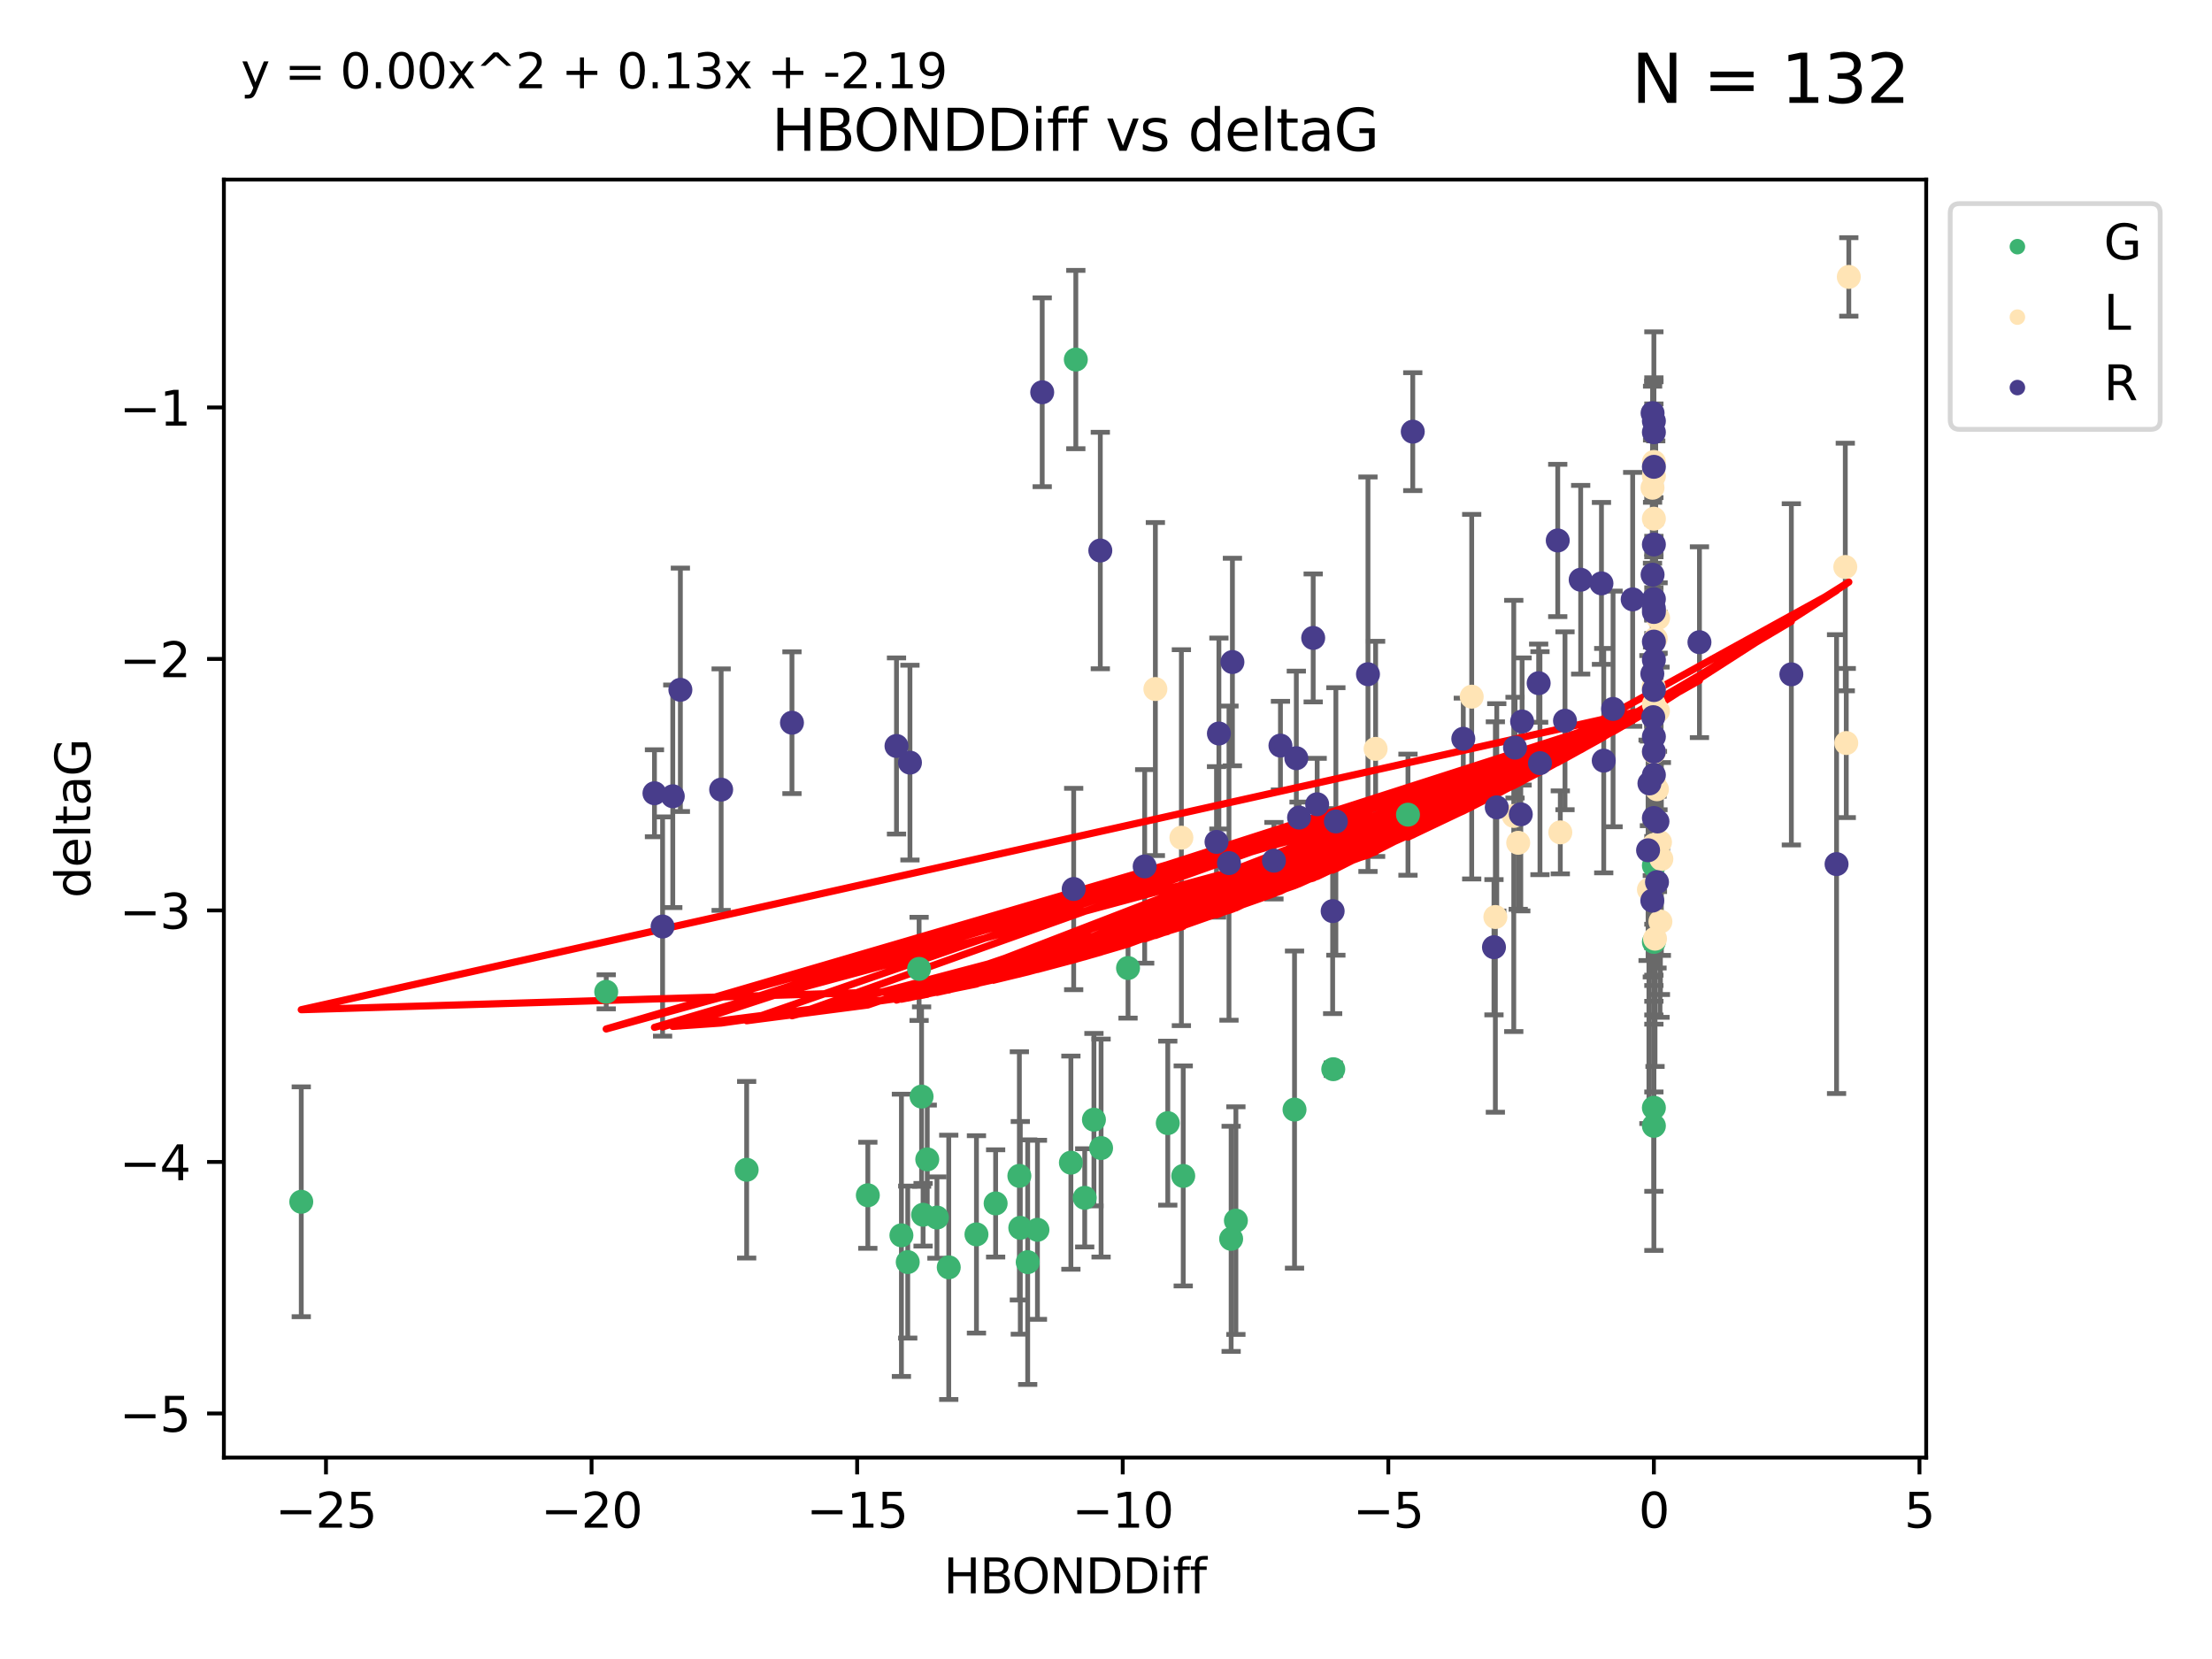 <?xml version="1.0" encoding="utf-8" standalone="no"?>
<!DOCTYPE svg PUBLIC "-//W3C//DTD SVG 1.1//EN"
  "http://www.w3.org/Graphics/SVG/1.1/DTD/svg11.dtd">
<svg xmlns:xlink="http://www.w3.org/1999/xlink" width="460.8pt" height="345.6pt" viewBox="0 0 460.8 345.6" xmlns="http://www.w3.org/2000/svg" version="1.1">
 <defs>
  <style type="text/css">*{stroke-linejoin: round; stroke-linecap: butt}</style>
 </defs>
 <g id="figure_1">
  <g id="patch_1">
   <path d="M 0 345.6 
L 460.8 345.6 
L 460.8 0 
L 0 0 
z
" style="fill: #ffffff"/>
  </g>
  <g id="axes_1">
   <g id="patch_2">
    <path d="M 46.64 303.64 
L 401.26 303.64 
L 401.26 37.411 
L 46.64 37.411 
z
" style="fill: #ffffff"/>
   </g>
   <g id="PathCollection_1">
    <defs>
     <path id="mfe12199158" d="M 0 1.118 
C 0.297 1.118 0.581 1 0.791 0.791 
C 1 0.581 1.118 0.297 1.118 0 
C 1.118 -0.297 1 -0.581 0.791 -0.791 
C 0.581 -1 0.297 -1.118 0 -1.118 
C -0.297 -1.118 -0.581 -1 -0.791 -0.791 
C -1 -0.581 -1.118 -0.297 -1.118 0 
C -1.118 0.297 -1 0.581 -0.791 0.791 
C -0.581 1 -0.297 1.118 0 1.118 
z
" style="stroke: #3cb371"/>
    </defs>
    <g clip-path="url(#pd99c5abc09)">
     <use xlink:href="#mfe12199158" x="207.409" y="250.694" style="fill: #3cb371; stroke: #3cb371"/>
     <use xlink:href="#mfe12199158" x="214.088" y="262.93" style="fill: #3cb371; stroke: #3cb371"/>
     <use xlink:href="#mfe12199158" x="229.375" y="239.16" style="fill: #3cb371; stroke: #3cb371"/>
     <use xlink:href="#mfe12199158" x="223.088" y="242.204" style="fill: #3cb371; stroke: #3cb371"/>
     <use xlink:href="#mfe12199158" x="187.781" y="257.34" style="fill: #3cb371; stroke: #3cb371"/>
     <use xlink:href="#mfe12199158" x="203.414" y="257.145" style="fill: #3cb371; stroke: #3cb371"/>
     <use xlink:href="#mfe12199158" x="155.542" y="243.683" style="fill: #3cb371; stroke: #3cb371"/>
     <use xlink:href="#mfe12199158" x="180.786" y="248.997" style="fill: #3cb371; stroke: #3cb371"/>
     <use xlink:href="#mfe12199158" x="62.759" y="250.352" style="fill: #3cb371; stroke: #3cb371"/>
     <use xlink:href="#mfe12199158" x="197.642" y="264.006" style="fill: #3cb371; stroke: #3cb371"/>
     <use xlink:href="#mfe12199158" x="212.546" y="255.783" style="fill: #3cb371; stroke: #3cb371"/>
     <use xlink:href="#mfe12199158" x="256.469" y="258.074" style="fill: #3cb371; stroke: #3cb371"/>
     <use xlink:href="#mfe12199158" x="212.353" y="244.958" style="fill: #3cb371; stroke: #3cb371"/>
     <use xlink:href="#mfe12199158" x="195.182" y="253.637" style="fill: #3cb371; stroke: #3cb371"/>
     <use xlink:href="#mfe12199158" x="225.966" y="249.531" style="fill: #3cb371; stroke: #3cb371"/>
     <use xlink:href="#mfe12199158" x="234.99" y="201.658" style="fill: #3cb371; stroke: #3cb371"/>
     <use xlink:href="#mfe12199158" x="216.119" y="256.189" style="fill: #3cb371; stroke: #3cb371"/>
     <use xlink:href="#mfe12199158" x="224.113" y="74.901" style="fill: #3cb371; stroke: #3cb371"/>
     <use xlink:href="#mfe12199158" x="192.295" y="253.055" style="fill: #3cb371; stroke: #3cb371"/>
     <use xlink:href="#mfe12199158" x="246.489" y="244.969" style="fill: #3cb371; stroke: #3cb371"/>
     <use xlink:href="#mfe12199158" x="189.098" y="262.915" style="fill: #3cb371; stroke: #3cb371"/>
     <use xlink:href="#mfe12199158" x="243.27" y="233.968" style="fill: #3cb371; stroke: #3cb371"/>
     <use xlink:href="#mfe12199158" x="191.465" y="201.836" style="fill: #3cb371; stroke: #3cb371"/>
     <use xlink:href="#mfe12199158" x="191.982" y="228.439" style="fill: #3cb371; stroke: #3cb371"/>
     <use xlink:href="#mfe12199158" x="293.306" y="169.713" style="fill: #3cb371; stroke: #3cb371"/>
     <use xlink:href="#mfe12199158" x="193.166" y="241.52" style="fill: #3cb371; stroke: #3cb371"/>
     <use xlink:href="#mfe12199158" x="227.887" y="233.249" style="fill: #3cb371; stroke: #3cb371"/>
     <use xlink:href="#mfe12199158" x="269.674" y="231.145" style="fill: #3cb371; stroke: #3cb371"/>
     <use xlink:href="#mfe12199158" x="126.285" y="206.613" style="fill: #3cb371; stroke: #3cb371"/>
     <use xlink:href="#mfe12199158" x="344.534" y="196.216" style="fill: #3cb371; stroke: #3cb371"/>
     <use xlink:href="#mfe12199158" x="277.743" y="222.733" style="fill: #3cb371; stroke: #3cb371"/>
     <use xlink:href="#mfe12199158" x="344.534" y="180.303" style="fill: #3cb371; stroke: #3cb371"/>
     <use xlink:href="#mfe12199158" x="344.534" y="234.537" style="fill: #3cb371; stroke: #3cb371"/>
     <use xlink:href="#mfe12199158" x="257.46" y="254.278" style="fill: #3cb371; stroke: #3cb371"/>
     <use xlink:href="#mfe12199158" x="344.534" y="230.765" style="fill: #3cb371; stroke: #3cb371"/>
    </g>
   </g>
   <g id="PathCollection_2">
    <defs>
     <path id="me24f350e76" d="M 0 1.118 
C 0.297 1.118 0.581 1 0.791 0.791 
C 1 0.581 1.118 0.297 1.118 0 
C 1.118 -0.297 1 -0.581 0.791 -0.791 
C 0.581 -1 0.297 -1.118 0 -1.118 
C -0.297 -1.118 -0.581 -1 -0.791 -0.791 
C -1 -0.581 -1.118 -0.297 -1.118 0 
C -1.118 0.297 -1 0.581 -0.791 0.791 
C -0.581 1 -0.297 1.118 0 1.118 
z
" style="stroke: #ffe4b5"/>
    </defs>
    <g clip-path="url(#pd99c5abc09)">
     <use xlink:href="#me24f350e76" x="345.894" y="191.979" style="fill: #ffe4b5; stroke: #ffe4b5"/>
     <use xlink:href="#me24f350e76" x="316.271" y="175.57" style="fill: #ffe4b5; stroke: #ffe4b5"/>
     <use xlink:href="#me24f350e76" x="344.534" y="163.011" style="fill: #ffe4b5; stroke: #ffe4b5"/>
     <use xlink:href="#me24f350e76" x="315.345" y="169.975" style="fill: #ffe4b5; stroke: #ffe4b5"/>
     <use xlink:href="#me24f350e76" x="286.565" y="156.006" style="fill: #ffe4b5; stroke: #ffe4b5"/>
     <use xlink:href="#me24f350e76" x="246.104" y="174.503" style="fill: #ffe4b5; stroke: #ffe4b5"/>
     <use xlink:href="#me24f350e76" x="344.534" y="99.16" style="fill: #ffe4b5; stroke: #ffe4b5"/>
     <use xlink:href="#me24f350e76" x="384.408" y="118.114" style="fill: #ffe4b5; stroke: #ffe4b5"/>
     <use xlink:href="#me24f350e76" x="344.466" y="143.071" style="fill: #ffe4b5; stroke: #ffe4b5"/>
     <use xlink:href="#me24f350e76" x="346.092" y="178.938" style="fill: #ffe4b5; stroke: #ffe4b5"/>
     <use xlink:href="#me24f350e76" x="344.534" y="108.053" style="fill: #ffe4b5; stroke: #ffe4b5"/>
     <use xlink:href="#me24f350e76" x="344.534" y="96.238" style="fill: #ffe4b5; stroke: #ffe4b5"/>
     <use xlink:href="#me24f350e76" x="384.611" y="154.788" style="fill: #ffe4b5; stroke: #ffe4b5"/>
     <use xlink:href="#me24f350e76" x="344.534" y="176.094" style="fill: #ffe4b5; stroke: #ffe4b5"/>
     <use xlink:href="#me24f350e76" x="306.584" y="145.132" style="fill: #ffe4b5; stroke: #ffe4b5"/>
     <use xlink:href="#me24f350e76" x="325.041" y="173.396" style="fill: #ffe4b5; stroke: #ffe4b5"/>
     <use xlink:href="#me24f350e76" x="344.534" y="176.053" style="fill: #ffe4b5; stroke: #ffe4b5"/>
     <use xlink:href="#me24f350e76" x="343.5" y="185.314" style="fill: #ffe4b5; stroke: #ffe4b5"/>
     <use xlink:href="#me24f350e76" x="344.247" y="101.604" style="fill: #ffe4b5; stroke: #ffe4b5"/>
     <use xlink:href="#me24f350e76" x="240.686" y="143.539" style="fill: #ffe4b5; stroke: #ffe4b5"/>
     <use xlink:href="#me24f350e76" x="311.512" y="191.027" style="fill: #ffe4b5; stroke: #ffe4b5"/>
     <use xlink:href="#me24f350e76" x="345.808" y="175.447" style="fill: #ffe4b5; stroke: #ffe4b5"/>
     <use xlink:href="#me24f350e76" x="344.773" y="195.543" style="fill: #ffe4b5; stroke: #ffe4b5"/>
     <use xlink:href="#me24f350e76" x="345.411" y="128.736" style="fill: #ffe4b5; stroke: #ffe4b5"/>
     <use xlink:href="#me24f350e76" x="345.384" y="148.115" style="fill: #ffe4b5; stroke: #ffe4b5"/>
     <use xlink:href="#me24f350e76" x="344.917" y="132.989" style="fill: #ffe4b5; stroke: #ffe4b5"/>
     <use xlink:href="#me24f350e76" x="345.175" y="164.417" style="fill: #ffe4b5; stroke: #ffe4b5"/>
     <use xlink:href="#me24f350e76" x="385.141" y="57.685" style="fill: #ffe4b5; stroke: #ffe4b5"/>
     <use xlink:href="#me24f350e76" x="344.534" y="156.709" style="fill: #ffe4b5; stroke: #ffe4b5"/>
     <use xlink:href="#me24f350e76" x="344.534" y="146.704" style="fill: #ffe4b5; stroke: #ffe4b5"/>
    </g>
   </g>
   <g id="PathCollection_3">
    <defs>
     <path id="m156fe0b0ad" d="M 0 1.118 
C 0.297 1.118 0.581 1 0.791 0.791 
C 1 0.581 1.118 0.297 1.118 0 
C 1.118 -0.297 1 -0.581 0.791 -0.791 
C 0.581 -1 0.297 -1.118 0 -1.118 
C -0.297 -1.118 -0.581 -1 -0.791 -0.791 
C -1 -0.581 -1.118 -0.297 -1.118 0 
C -1.118 0.297 -1 0.581 -0.791 0.791 
C -0.581 1 -0.297 1.118 0 1.118 
z
" style="stroke: #483d8b"/>
    </defs>
    <g clip-path="url(#pd99c5abc09)">
     <use xlink:href="#m156fe0b0ad" x="136.337" y="165.248" style="fill: #483d8b; stroke: #483d8b"/>
     <use xlink:href="#m156fe0b0ad" x="140.153" y="165.878" style="fill: #483d8b; stroke: #483d8b"/>
     <use xlink:href="#m156fe0b0ad" x="150.229" y="164.491" style="fill: #483d8b; stroke: #483d8b"/>
     <use xlink:href="#m156fe0b0ad" x="141.735" y="143.699" style="fill: #483d8b; stroke: #483d8b"/>
     <use xlink:href="#m156fe0b0ad" x="344.534" y="127.483" style="fill: #483d8b; stroke: #483d8b"/>
     <use xlink:href="#m156fe0b0ad" x="304.832" y="153.901" style="fill: #483d8b; stroke: #483d8b"/>
     <use xlink:href="#m156fe0b0ad" x="320.804" y="158.979" style="fill: #483d8b; stroke: #483d8b"/>
     <use xlink:href="#m156fe0b0ad" x="334.087" y="158.456" style="fill: #483d8b; stroke: #483d8b"/>
     <use xlink:href="#m156fe0b0ad" x="256.019" y="179.802" style="fill: #483d8b; stroke: #483d8b"/>
     <use xlink:href="#m156fe0b0ad" x="344.534" y="161.438" style="fill: #483d8b; stroke: #483d8b"/>
     <use xlink:href="#m156fe0b0ad" x="223.668" y="185.193" style="fill: #483d8b; stroke: #483d8b"/>
     <use xlink:href="#m156fe0b0ad" x="344.534" y="133.656" style="fill: #483d8b; stroke: #483d8b"/>
     <use xlink:href="#m156fe0b0ad" x="265.385" y="179.298" style="fill: #483d8b; stroke: #483d8b"/>
     <use xlink:href="#m156fe0b0ad" x="273.562" y="132.892" style="fill: #483d8b; stroke: #483d8b"/>
     <use xlink:href="#m156fe0b0ad" x="164.981" y="150.556" style="fill: #483d8b; stroke: #483d8b"/>
     <use xlink:href="#m156fe0b0ad" x="344.264" y="86.058" style="fill: #483d8b; stroke: #483d8b"/>
     <use xlink:href="#m156fe0b0ad" x="343.606" y="163.201" style="fill: #483d8b; stroke: #483d8b"/>
     <use xlink:href="#m156fe0b0ad" x="344.534" y="153.462" style="fill: #483d8b; stroke: #483d8b"/>
     <use xlink:href="#m156fe0b0ad" x="316.808" y="169.638" style="fill: #483d8b; stroke: #483d8b"/>
     <use xlink:href="#m156fe0b0ad" x="229.215" y="114.683" style="fill: #483d8b; stroke: #483d8b"/>
     <use xlink:href="#m156fe0b0ad" x="340.116" y="124.86" style="fill: #483d8b; stroke: #483d8b"/>
     <use xlink:href="#m156fe0b0ad" x="138.029" y="193.012" style="fill: #483d8b; stroke: #483d8b"/>
     <use xlink:href="#m156fe0b0ad" x="344.263" y="119.716" style="fill: #483d8b; stroke: #483d8b"/>
     <use xlink:href="#m156fe0b0ad" x="238.458" y="180.487" style="fill: #483d8b; stroke: #483d8b"/>
     <use xlink:href="#m156fe0b0ad" x="266.741" y="155.32" style="fill: #483d8b; stroke: #483d8b"/>
     <use xlink:href="#m156fe0b0ad" x="277.616" y="189.801" style="fill: #483d8b; stroke: #483d8b"/>
     <use xlink:href="#m156fe0b0ad" x="344.534" y="90.044" style="fill: #483d8b; stroke: #483d8b"/>
     <use xlink:href="#m156fe0b0ad" x="256.736" y="137.913" style="fill: #483d8b; stroke: #483d8b"/>
     <use xlink:href="#m156fe0b0ad" x="317.084" y="150.298" style="fill: #483d8b; stroke: #483d8b"/>
     <use xlink:href="#m156fe0b0ad" x="373.172" y="140.474" style="fill: #483d8b; stroke: #483d8b"/>
     <use xlink:href="#m156fe0b0ad" x="311.805" y="168.183" style="fill: #483d8b; stroke: #483d8b"/>
     <use xlink:href="#m156fe0b0ad" x="270.62" y="170.314" style="fill: #483d8b; stroke: #483d8b"/>
     <use xlink:href="#m156fe0b0ad" x="217.112" y="81.716" style="fill: #483d8b; stroke: #483d8b"/>
     <use xlink:href="#m156fe0b0ad" x="344.534" y="137.465" style="fill: #483d8b; stroke: #483d8b"/>
     <use xlink:href="#m156fe0b0ad" x="253.423" y="175.381" style="fill: #483d8b; stroke: #483d8b"/>
     <use xlink:href="#m156fe0b0ad" x="324.507" y="112.59" style="fill: #483d8b; stroke: #483d8b"/>
     <use xlink:href="#m156fe0b0ad" x="345.185" y="183.764" style="fill: #483d8b; stroke: #483d8b"/>
     <use xlink:href="#m156fe0b0ad" x="253.92" y="152.804" style="fill: #483d8b; stroke: #483d8b"/>
     <use xlink:href="#m156fe0b0ad" x="344.398" y="149.399" style="fill: #483d8b; stroke: #483d8b"/>
     <use xlink:href="#m156fe0b0ad" x="315.609" y="155.744" style="fill: #483d8b; stroke: #483d8b"/>
     <use xlink:href="#m156fe0b0ad" x="270.048" y="157.946" style="fill: #483d8b; stroke: #483d8b"/>
     <use xlink:href="#m156fe0b0ad" x="189.56" y="158.866" style="fill: #483d8b; stroke: #483d8b"/>
     <use xlink:href="#m156fe0b0ad" x="336.031" y="147.683" style="fill: #483d8b; stroke: #483d8b"/>
     <use xlink:href="#m156fe0b0ad" x="344.534" y="170.406" style="fill: #483d8b; stroke: #483d8b"/>
     <use xlink:href="#m156fe0b0ad" x="344.534" y="97.249" style="fill: #483d8b; stroke: #483d8b"/>
     <use xlink:href="#m156fe0b0ad" x="311.222" y="197.323" style="fill: #483d8b; stroke: #483d8b"/>
     <use xlink:href="#m156fe0b0ad" x="354.027" y="133.784" style="fill: #483d8b; stroke: #483d8b"/>
     <use xlink:href="#m156fe0b0ad" x="278.287" y="171.123" style="fill: #483d8b; stroke: #483d8b"/>
     <use xlink:href="#m156fe0b0ad" x="344.534" y="124.794" style="fill: #483d8b; stroke: #483d8b"/>
     <use xlink:href="#m156fe0b0ad" x="343.325" y="177.128" style="fill: #483d8b; stroke: #483d8b"/>
     <use xlink:href="#m156fe0b0ad" x="344.209" y="140.352" style="fill: #483d8b; stroke: #483d8b"/>
     <use xlink:href="#m156fe0b0ad" x="284.973" y="140.453" style="fill: #483d8b; stroke: #483d8b"/>
     <use xlink:href="#m156fe0b0ad" x="186.757" y="155.401" style="fill: #483d8b; stroke: #483d8b"/>
     <use xlink:href="#m156fe0b0ad" x="344.534" y="87.707" style="fill: #483d8b; stroke: #483d8b"/>
     <use xlink:href="#m156fe0b0ad" x="320.531" y="142.319" style="fill: #483d8b; stroke: #483d8b"/>
     <use xlink:href="#m156fe0b0ad" x="333.613" y="121.532" style="fill: #483d8b; stroke: #483d8b"/>
     <use xlink:href="#m156fe0b0ad" x="326.018" y="150.149" style="fill: #483d8b; stroke: #483d8b"/>
     <use xlink:href="#m156fe0b0ad" x="274.391" y="167.541" style="fill: #483d8b; stroke: #483d8b"/>
     <use xlink:href="#m156fe0b0ad" x="382.589" y="180.009" style="fill: #483d8b; stroke: #483d8b"/>
     <use xlink:href="#m156fe0b0ad" x="344.534" y="143.755" style="fill: #483d8b; stroke: #483d8b"/>
     <use xlink:href="#m156fe0b0ad" x="344.534" y="156.577" style="fill: #483d8b; stroke: #483d8b"/>
     <use xlink:href="#m156fe0b0ad" x="329.284" y="120.769" style="fill: #483d8b; stroke: #483d8b"/>
     <use xlink:href="#m156fe0b0ad" x="294.305" y="89.923" style="fill: #483d8b; stroke: #483d8b"/>
     <use xlink:href="#m156fe0b0ad" x="344.534" y="113.422" style="fill: #483d8b; stroke: #483d8b"/>
     <use xlink:href="#m156fe0b0ad" x="344.208" y="187.62" style="fill: #483d8b; stroke: #483d8b"/>
     <use xlink:href="#m156fe0b0ad" x="345.278" y="171.128" style="fill: #483d8b; stroke: #483d8b"/>
     <use xlink:href="#m156fe0b0ad" x="344.534" y="126.741" style="fill: #483d8b; stroke: #483d8b"/>
    </g>
   </g>
   <g id="matplotlib.axis_1">
    <g id="xtick_1">
     <g id="line2d_1">
      <defs>
       <path id="m4ea06fe728" d="M 0 0 
L 0 3.5 
" style="stroke: #000000; stroke-width: 0.8"/>
      </defs>
      <g>
       <use xlink:href="#m4ea06fe728" x="67.909" y="303.64" style="stroke: #000000; stroke-width: 0.8"/>
      </g>
     </g>
     <g id="text_1">
      <!-- −25 -->
      <g transform="translate(57.356 318.238)scale(0.1 -0.1)">
       <defs>
        <path id="DejaVuSans-2212" d="M 678 2272 
L 4684 2272 
L 4684 1741 
L 678 1741 
L 678 2272 
z
" transform="scale(0.016)"/>
        <path id="DejaVuSans-32" d="M 1228 531 
L 3431 531 
L 3431 0 
L 469 0 
L 469 531 
Q 828 903 1448 1529 
Q 2069 2156 2228 2338 
Q 2531 2678 2651 2914 
Q 2772 3150 2772 3378 
Q 2772 3750 2511 3984 
Q 2250 4219 1831 4219 
Q 1534 4219 1204 4116 
Q 875 4013 500 3803 
L 500 4441 
Q 881 4594 1212 4672 
Q 1544 4750 1819 4750 
Q 2544 4750 2975 4387 
Q 3406 4025 3406 3419 
Q 3406 3131 3298 2873 
Q 3191 2616 2906 2266 
Q 2828 2175 2409 1742 
Q 1991 1309 1228 531 
z
" transform="scale(0.016)"/>
        <path id="DejaVuSans-35" d="M 691 4666 
L 3169 4666 
L 3169 4134 
L 1269 4134 
L 1269 2991 
Q 1406 3038 1543 3061 
Q 1681 3084 1819 3084 
Q 2600 3084 3056 2656 
Q 3513 2228 3513 1497 
Q 3513 744 3044 326 
Q 2575 -91 1722 -91 
Q 1428 -91 1123 -41 
Q 819 9 494 109 
L 494 744 
Q 775 591 1075 516 
Q 1375 441 1709 441 
Q 2250 441 2565 725 
Q 2881 1009 2881 1497 
Q 2881 1984 2565 2268 
Q 2250 2553 1709 2553 
Q 1456 2553 1204 2497 
Q 953 2441 691 2322 
L 691 4666 
z
" transform="scale(0.016)"/>
       </defs>
       <use xlink:href="#DejaVuSans-2212"/>
       <use xlink:href="#DejaVuSans-32" x="83.789"/>
       <use xlink:href="#DejaVuSans-35" x="147.412"/>
      </g>
     </g>
    </g>
    <g id="xtick_2">
     <g id="line2d_2">
      <g>
       <use xlink:href="#m4ea06fe728" x="123.234" y="303.64" style="stroke: #000000; stroke-width: 0.8"/>
      </g>
     </g>
     <g id="text_2">
      <!-- −20 -->
      <g transform="translate(112.682 318.238)scale(0.1 -0.1)">
       <defs>
        <path id="DejaVuSans-30" d="M 2034 4250 
Q 1547 4250 1301 3770 
Q 1056 3291 1056 2328 
Q 1056 1369 1301 889 
Q 1547 409 2034 409 
Q 2525 409 2770 889 
Q 3016 1369 3016 2328 
Q 3016 3291 2770 3770 
Q 2525 4250 2034 4250 
z
M 2034 4750 
Q 2819 4750 3233 4129 
Q 3647 3509 3647 2328 
Q 3647 1150 3233 529 
Q 2819 -91 2034 -91 
Q 1250 -91 836 529 
Q 422 1150 422 2328 
Q 422 3509 836 4129 
Q 1250 4750 2034 4750 
z
" transform="scale(0.016)"/>
       </defs>
       <use xlink:href="#DejaVuSans-2212"/>
       <use xlink:href="#DejaVuSans-32" x="83.789"/>
       <use xlink:href="#DejaVuSans-30" x="147.412"/>
      </g>
     </g>
    </g>
    <g id="xtick_3">
     <g id="line2d_3">
      <g>
       <use xlink:href="#m4ea06fe728" x="178.559" y="303.64" style="stroke: #000000; stroke-width: 0.8"/>
      </g>
     </g>
     <g id="text_3">
      <!-- −15 -->
      <g transform="translate(168.007 318.238)scale(0.1 -0.1)">
       <defs>
        <path id="DejaVuSans-31" d="M 794 531 
L 1825 531 
L 1825 4091 
L 703 3866 
L 703 4441 
L 1819 4666 
L 2450 4666 
L 2450 531 
L 3481 531 
L 3481 0 
L 794 0 
L 794 531 
z
" transform="scale(0.016)"/>
       </defs>
       <use xlink:href="#DejaVuSans-2212"/>
       <use xlink:href="#DejaVuSans-31" x="83.789"/>
       <use xlink:href="#DejaVuSans-35" x="147.412"/>
      </g>
     </g>
    </g>
    <g id="xtick_4">
     <g id="line2d_4">
      <g>
       <use xlink:href="#m4ea06fe728" x="233.884" y="303.64" style="stroke: #000000; stroke-width: 0.8"/>
      </g>
     </g>
     <g id="text_4">
      <!-- −10 -->
      <g transform="translate(223.332 318.238)scale(0.1 -0.1)">
       <use xlink:href="#DejaVuSans-2212"/>
       <use xlink:href="#DejaVuSans-31" x="83.789"/>
       <use xlink:href="#DejaVuSans-30" x="147.412"/>
      </g>
     </g>
    </g>
    <g id="xtick_5">
     <g id="line2d_5">
      <g>
       <use xlink:href="#m4ea06fe728" x="289.209" y="303.64" style="stroke: #000000; stroke-width: 0.8"/>
      </g>
     </g>
     <g id="text_5">
      <!-- −5 -->
      <g transform="translate(281.838 318.238)scale(0.1 -0.1)">
       <use xlink:href="#DejaVuSans-2212"/>
       <use xlink:href="#DejaVuSans-35" x="83.789"/>
      </g>
     </g>
    </g>
    <g id="xtick_6">
     <g id="line2d_6">
      <g>
       <use xlink:href="#m4ea06fe728" x="344.534" y="303.64" style="stroke: #000000; stroke-width: 0.8"/>
      </g>
     </g>
     <g id="text_6">
      <!-- 0 -->
      <g transform="translate(341.353 318.238)scale(0.1 -0.1)">
       <use xlink:href="#DejaVuSans-30"/>
      </g>
     </g>
    </g>
    <g id="xtick_7">
     <g id="line2d_7">
      <g>
       <use xlink:href="#m4ea06fe728" x="399.86" y="303.64" style="stroke: #000000; stroke-width: 0.8"/>
      </g>
     </g>
     <g id="text_7">
      <!-- 5 -->
      <g transform="translate(396.678 318.238)scale(0.1 -0.1)">
       <use xlink:href="#DejaVuSans-35"/>
      </g>
     </g>
    </g>
    <g id="text_8">
     <!-- HBONDDiff -->
     <g transform="translate(196.561 331.917)scale(0.1 -0.1)">
      <defs>
       <path id="DejaVuSans-48" d="M 628 4666 
L 1259 4666 
L 1259 2753 
L 3553 2753 
L 3553 4666 
L 4184 4666 
L 4184 0 
L 3553 0 
L 3553 2222 
L 1259 2222 
L 1259 0 
L 628 0 
L 628 4666 
z
" transform="scale(0.016)"/>
       <path id="DejaVuSans-42" d="M 1259 2228 
L 1259 519 
L 2272 519 
Q 2781 519 3026 730 
Q 3272 941 3272 1375 
Q 3272 1813 3026 2020 
Q 2781 2228 2272 2228 
L 1259 2228 
z
M 1259 4147 
L 1259 2741 
L 2194 2741 
Q 2656 2741 2882 2914 
Q 3109 3088 3109 3444 
Q 3109 3797 2882 3972 
Q 2656 4147 2194 4147 
L 1259 4147 
z
M 628 4666 
L 2241 4666 
Q 2963 4666 3353 4366 
Q 3744 4066 3744 3513 
Q 3744 3084 3544 2831 
Q 3344 2578 2956 2516 
Q 3422 2416 3680 2098 
Q 3938 1781 3938 1306 
Q 3938 681 3513 340 
Q 3088 0 2303 0 
L 628 0 
L 628 4666 
z
" transform="scale(0.016)"/>
       <path id="DejaVuSans-4f" d="M 2522 4238 
Q 1834 4238 1429 3725 
Q 1025 3213 1025 2328 
Q 1025 1447 1429 934 
Q 1834 422 2522 422 
Q 3209 422 3611 934 
Q 4013 1447 4013 2328 
Q 4013 3213 3611 3725 
Q 3209 4238 2522 4238 
z
M 2522 4750 
Q 3503 4750 4090 4092 
Q 4678 3434 4678 2328 
Q 4678 1225 4090 567 
Q 3503 -91 2522 -91 
Q 1538 -91 948 565 
Q 359 1222 359 2328 
Q 359 3434 948 4092 
Q 1538 4750 2522 4750 
z
" transform="scale(0.016)"/>
       <path id="DejaVuSans-4e" d="M 628 4666 
L 1478 4666 
L 3547 763 
L 3547 4666 
L 4159 4666 
L 4159 0 
L 3309 0 
L 1241 3903 
L 1241 0 
L 628 0 
L 628 4666 
z
" transform="scale(0.016)"/>
       <path id="DejaVuSans-44" d="M 1259 4147 
L 1259 519 
L 2022 519 
Q 2988 519 3436 956 
Q 3884 1394 3884 2338 
Q 3884 3275 3436 3711 
Q 2988 4147 2022 4147 
L 1259 4147 
z
M 628 4666 
L 1925 4666 
Q 3281 4666 3915 4102 
Q 4550 3538 4550 2338 
Q 4550 1131 3912 565 
Q 3275 0 1925 0 
L 628 0 
L 628 4666 
z
" transform="scale(0.016)"/>
       <path id="DejaVuSans-69" d="M 603 3500 
L 1178 3500 
L 1178 0 
L 603 0 
L 603 3500 
z
M 603 4863 
L 1178 4863 
L 1178 4134 
L 603 4134 
L 603 4863 
z
" transform="scale(0.016)"/>
       <path id="DejaVuSans-66" d="M 2375 4863 
L 2375 4384 
L 1825 4384 
Q 1516 4384 1395 4259 
Q 1275 4134 1275 3809 
L 1275 3500 
L 2222 3500 
L 2222 3053 
L 1275 3053 
L 1275 0 
L 697 0 
L 697 3053 
L 147 3053 
L 147 3500 
L 697 3500 
L 697 3744 
Q 697 4328 969 4595 
Q 1241 4863 1831 4863 
L 2375 4863 
z
" transform="scale(0.016)"/>
      </defs>
      <use xlink:href="#DejaVuSans-48"/>
      <use xlink:href="#DejaVuSans-42" x="75.195"/>
      <use xlink:href="#DejaVuSans-4f" x="142.049"/>
      <use xlink:href="#DejaVuSans-4e" x="220.76"/>
      <use xlink:href="#DejaVuSans-44" x="295.564"/>
      <use xlink:href="#DejaVuSans-44" x="372.566"/>
      <use xlink:href="#DejaVuSans-69" x="449.568"/>
      <use xlink:href="#DejaVuSans-66" x="477.352"/>
      <use xlink:href="#DejaVuSans-66" x="512.557"/>
     </g>
    </g>
   </g>
   <g id="matplotlib.axis_2">
    <g id="ytick_1">
     <g id="line2d_8">
      <defs>
       <path id="mfd3deda6dc" d="M 0 0 
L -3.5 0 
" style="stroke: #000000; stroke-width: 0.8"/>
      </defs>
      <g>
       <use xlink:href="#mfd3deda6dc" x="46.64" y="294.452" style="stroke: #000000; stroke-width: 0.8"/>
      </g>
     </g>
     <g id="text_9">
      <!-- −5 -->
      <g transform="translate(24.898 298.251)scale(0.1 -0.1)">
       <use xlink:href="#DejaVuSans-2212"/>
       <use xlink:href="#DejaVuSans-35" x="83.789"/>
      </g>
     </g>
    </g>
    <g id="ytick_2">
     <g id="line2d_9">
      <g>
       <use xlink:href="#mfd3deda6dc" x="46.64" y="242.057" style="stroke: #000000; stroke-width: 0.8"/>
      </g>
     </g>
     <g id="text_10">
      <!-- −4 -->
      <g transform="translate(24.898 245.857)scale(0.1 -0.1)">
       <defs>
        <path id="DejaVuSans-34" d="M 2419 4116 
L 825 1625 
L 2419 1625 
L 2419 4116 
z
M 2253 4666 
L 3047 4666 
L 3047 1625 
L 3713 1625 
L 3713 1100 
L 3047 1100 
L 3047 0 
L 2419 0 
L 2419 1100 
L 313 1100 
L 313 1709 
L 2253 4666 
z
" transform="scale(0.016)"/>
       </defs>
       <use xlink:href="#DejaVuSans-2212"/>
       <use xlink:href="#DejaVuSans-34" x="83.789"/>
      </g>
     </g>
    </g>
    <g id="ytick_3">
     <g id="line2d_10">
      <g>
       <use xlink:href="#mfd3deda6dc" x="46.64" y="189.663" style="stroke: #000000; stroke-width: 0.8"/>
      </g>
     </g>
     <g id="text_11">
      <!-- −3 -->
      <g transform="translate(24.898 193.462)scale(0.1 -0.1)">
       <defs>
        <path id="DejaVuSans-33" d="M 2597 2516 
Q 3050 2419 3304 2112 
Q 3559 1806 3559 1356 
Q 3559 666 3084 287 
Q 2609 -91 1734 -91 
Q 1441 -91 1130 -33 
Q 819 25 488 141 
L 488 750 
Q 750 597 1062 519 
Q 1375 441 1716 441 
Q 2309 441 2620 675 
Q 2931 909 2931 1356 
Q 2931 1769 2642 2001 
Q 2353 2234 1838 2234 
L 1294 2234 
L 1294 2753 
L 1863 2753 
Q 2328 2753 2575 2939 
Q 2822 3125 2822 3475 
Q 2822 3834 2567 4026 
Q 2313 4219 1838 4219 
Q 1578 4219 1281 4162 
Q 984 4106 628 3988 
L 628 4550 
Q 988 4650 1302 4700 
Q 1616 4750 1894 4750 
Q 2613 4750 3031 4423 
Q 3450 4097 3450 3541 
Q 3450 3153 3228 2886 
Q 3006 2619 2597 2516 
z
" transform="scale(0.016)"/>
       </defs>
       <use xlink:href="#DejaVuSans-2212"/>
       <use xlink:href="#DejaVuSans-33" x="83.789"/>
      </g>
     </g>
    </g>
    <g id="ytick_4">
     <g id="line2d_11">
      <g>
       <use xlink:href="#mfd3deda6dc" x="46.64" y="137.269" style="stroke: #000000; stroke-width: 0.8"/>
      </g>
     </g>
     <g id="text_12">
      <!-- −2 -->
      <g transform="translate(24.898 141.068)scale(0.1 -0.1)">
       <use xlink:href="#DejaVuSans-2212"/>
       <use xlink:href="#DejaVuSans-32" x="83.789"/>
      </g>
     </g>
    </g>
    <g id="ytick_5">
     <g id="line2d_12">
      <g>
       <use xlink:href="#mfd3deda6dc" x="46.64" y="84.875" style="stroke: #000000; stroke-width: 0.8"/>
      </g>
     </g>
     <g id="text_13">
      <!-- −1 -->
      <g transform="translate(24.898 88.674)scale(0.1 -0.1)">
       <use xlink:href="#DejaVuSans-2212"/>
       <use xlink:href="#DejaVuSans-31" x="83.789"/>
      </g>
     </g>
    </g>
    <g id="text_14">
     <!-- deltaG -->
     <g transform="translate(18.818 187.064)rotate(-90)scale(0.1 -0.1)">
      <defs>
       <path id="DejaVuSans-64" d="M 2906 2969 
L 2906 4863 
L 3481 4863 
L 3481 0 
L 2906 0 
L 2906 525 
Q 2725 213 2448 61 
Q 2172 -91 1784 -91 
Q 1150 -91 751 415 
Q 353 922 353 1747 
Q 353 2572 751 3078 
Q 1150 3584 1784 3584 
Q 2172 3584 2448 3432 
Q 2725 3281 2906 2969 
z
M 947 1747 
Q 947 1113 1208 752 
Q 1469 391 1925 391 
Q 2381 391 2643 752 
Q 2906 1113 2906 1747 
Q 2906 2381 2643 2742 
Q 2381 3103 1925 3103 
Q 1469 3103 1208 2742 
Q 947 2381 947 1747 
z
" transform="scale(0.016)"/>
       <path id="DejaVuSans-65" d="M 3597 1894 
L 3597 1613 
L 953 1613 
Q 991 1019 1311 708 
Q 1631 397 2203 397 
Q 2534 397 2845 478 
Q 3156 559 3463 722 
L 3463 178 
Q 3153 47 2828 -22 
Q 2503 -91 2169 -91 
Q 1331 -91 842 396 
Q 353 884 353 1716 
Q 353 2575 817 3079 
Q 1281 3584 2069 3584 
Q 2775 3584 3186 3129 
Q 3597 2675 3597 1894 
z
M 3022 2063 
Q 3016 2534 2758 2815 
Q 2500 3097 2075 3097 
Q 1594 3097 1305 2825 
Q 1016 2553 972 2059 
L 3022 2063 
z
" transform="scale(0.016)"/>
       <path id="DejaVuSans-6c" d="M 603 4863 
L 1178 4863 
L 1178 0 
L 603 0 
L 603 4863 
z
" transform="scale(0.016)"/>
       <path id="DejaVuSans-74" d="M 1172 4494 
L 1172 3500 
L 2356 3500 
L 2356 3053 
L 1172 3053 
L 1172 1153 
Q 1172 725 1289 603 
Q 1406 481 1766 481 
L 2356 481 
L 2356 0 
L 1766 0 
Q 1100 0 847 248 
Q 594 497 594 1153 
L 594 3053 
L 172 3053 
L 172 3500 
L 594 3500 
L 594 4494 
L 1172 4494 
z
" transform="scale(0.016)"/>
       <path id="DejaVuSans-61" d="M 2194 1759 
Q 1497 1759 1228 1600 
Q 959 1441 959 1056 
Q 959 750 1161 570 
Q 1363 391 1709 391 
Q 2188 391 2477 730 
Q 2766 1069 2766 1631 
L 2766 1759 
L 2194 1759 
z
M 3341 1997 
L 3341 0 
L 2766 0 
L 2766 531 
Q 2569 213 2275 61 
Q 1981 -91 1556 -91 
Q 1019 -91 701 211 
Q 384 513 384 1019 
Q 384 1609 779 1909 
Q 1175 2209 1959 2209 
L 2766 2209 
L 2766 2266 
Q 2766 2663 2505 2880 
Q 2244 3097 1772 3097 
Q 1472 3097 1187 3025 
Q 903 2953 641 2809 
L 641 3341 
Q 956 3463 1253 3523 
Q 1550 3584 1831 3584 
Q 2591 3584 2966 3190 
Q 3341 2797 3341 1997 
z
" transform="scale(0.016)"/>
       <path id="DejaVuSans-47" d="M 3809 666 
L 3809 1919 
L 2778 1919 
L 2778 2438 
L 4434 2438 
L 4434 434 
Q 4069 175 3628 42 
Q 3188 -91 2688 -91 
Q 1594 -91 976 548 
Q 359 1188 359 2328 
Q 359 3472 976 4111 
Q 1594 4750 2688 4750 
Q 3144 4750 3555 4637 
Q 3966 4525 4313 4306 
L 4313 3634 
Q 3963 3931 3569 4081 
Q 3175 4231 2741 4231 
Q 1884 4231 1454 3753 
Q 1025 3275 1025 2328 
Q 1025 1384 1454 906 
Q 1884 428 2741 428 
Q 3075 428 3337 486 
Q 3600 544 3809 666 
z
" transform="scale(0.016)"/>
      </defs>
      <use xlink:href="#DejaVuSans-64"/>
      <use xlink:href="#DejaVuSans-65" x="63.477"/>
      <use xlink:href="#DejaVuSans-6c" x="125"/>
      <use xlink:href="#DejaVuSans-74" x="152.783"/>
      <use xlink:href="#DejaVuSans-61" x="191.992"/>
      <use xlink:href="#DejaVuSans-47" x="253.271"/>
     </g>
    </g>
   </g>
   <g id="LineCollection_1">
    <path d="M 207.409 261.865 
L 207.409 239.523 
" clip-path="url(#pd99c5abc09)" style="fill: none; stroke: #696969"/>
    <path d="M 214.088 288.405 
L 214.088 237.455 
" clip-path="url(#pd99c5abc09)" style="fill: none; stroke: #696969"/>
    <path d="M 229.375 261.862 
L 229.375 216.458 
" clip-path="url(#pd99c5abc09)" style="fill: none; stroke: #696969"/>
    <path d="M 223.088 264.405 
L 223.088 220.002 
" clip-path="url(#pd99c5abc09)" style="fill: none; stroke: #696969"/>
    <path d="M 187.781 286.739 
L 187.781 227.94 
" clip-path="url(#pd99c5abc09)" style="fill: none; stroke: #696969"/>
    <path d="M 203.414 277.699 
L 203.414 236.59 
" clip-path="url(#pd99c5abc09)" style="fill: none; stroke: #696969"/>
    <path d="M 155.542 262.075 
L 155.542 225.29 
" clip-path="url(#pd99c5abc09)" style="fill: none; stroke: #696969"/>
    <path d="M 180.786 260.044 
L 180.786 237.949 
" clip-path="url(#pd99c5abc09)" style="fill: none; stroke: #696969"/>
    <path d="M 62.759 274.292 
L 62.759 226.412 
" clip-path="url(#pd99c5abc09)" style="fill: none; stroke: #696969"/>
    <path d="M 197.642 291.539 
L 197.642 236.473 
" clip-path="url(#pd99c5abc09)" style="fill: none; stroke: #696969"/>
    <path d="M 212.546 277.934 
L 212.546 233.631 
" clip-path="url(#pd99c5abc09)" style="fill: none; stroke: #696969"/>
    <path d="M 256.469 281.527 
L 256.469 234.621 
" clip-path="url(#pd99c5abc09)" style="fill: none; stroke: #696969"/>
    <path d="M 212.353 270.812 
L 212.353 219.103 
" clip-path="url(#pd99c5abc09)" style="fill: none; stroke: #696969"/>
    <path d="M 195.182 262.109 
L 195.182 245.165 
" clip-path="url(#pd99c5abc09)" style="fill: none; stroke: #696969"/>
    <path d="M 225.966 259.759 
L 225.966 239.303 
" clip-path="url(#pd99c5abc09)" style="fill: none; stroke: #696969"/>
    <path d="M 234.99 212.091 
L 234.99 191.226 
" clip-path="url(#pd99c5abc09)" style="fill: none; stroke: #696969"/>
    <path d="M 216.119 274.839 
L 216.119 237.54 
" clip-path="url(#pd99c5abc09)" style="fill: none; stroke: #696969"/>
    <path d="M 224.113 93.475 
L 224.113 56.326 
" clip-path="url(#pd99c5abc09)" style="fill: none; stroke: #696969"/>
    <path d="M 192.295 259.579 
L 192.295 246.532 
" clip-path="url(#pd99c5abc09)" style="fill: none; stroke: #696969"/>
    <path d="M 246.489 267.888 
L 246.489 222.051 
" clip-path="url(#pd99c5abc09)" style="fill: none; stroke: #696969"/>
    <path d="M 189.098 278.743 
L 189.098 247.087 
" clip-path="url(#pd99c5abc09)" style="fill: none; stroke: #696969"/>
    <path d="M 243.27 251.046 
L 243.27 216.89 
" clip-path="url(#pd99c5abc09)" style="fill: none; stroke: #696969"/>
    <path d="M 191.465 212.583 
L 191.465 191.089 
" clip-path="url(#pd99c5abc09)" style="fill: none; stroke: #696969"/>
    <path d="M 191.982 247.124 
L 191.982 209.753 
" clip-path="url(#pd99c5abc09)" style="fill: none; stroke: #696969"/>
    <path d="M 293.306 182.324 
L 293.306 157.102 
" clip-path="url(#pd99c5abc09)" style="fill: none; stroke: #696969"/>
    <path d="M 193.166 252.833 
L 193.166 230.207 
" clip-path="url(#pd99c5abc09)" style="fill: none; stroke: #696969"/>
    <path d="M 227.887 251.211 
L 227.887 215.287 
" clip-path="url(#pd99c5abc09)" style="fill: none; stroke: #696969"/>
    <path d="M 269.674 264.181 
L 269.674 198.11 
" clip-path="url(#pd99c5abc09)" style="fill: none; stroke: #696969"/>
    <path d="M 126.285 210.16 
L 126.285 203.065 
" clip-path="url(#pd99c5abc09)" style="fill: none; stroke: #696969"/>
    <path d="M 344.534 211.432 
L 344.534 181 
" clip-path="url(#pd99c5abc09)" style="fill: none; stroke: #696969"/>
    <path d="M 277.743 224.041 
L 277.743 221.426 
" clip-path="url(#pd99c5abc09)" style="fill: none; stroke: #696969"/>
    <path d="M 344.534 203.148 
L 344.534 157.457 
" clip-path="url(#pd99c5abc09)" style="fill: none; stroke: #696969"/>
    <path d="M 344.534 260.484 
L 344.534 208.591 
" clip-path="url(#pd99c5abc09)" style="fill: none; stroke: #696969"/>
    <path d="M 257.46 277.988 
L 257.46 230.568 
" clip-path="url(#pd99c5abc09)" style="fill: none; stroke: #696969"/>
    <path d="M 344.534 248.177 
L 344.534 213.353 
" clip-path="url(#pd99c5abc09)" style="fill: none; stroke: #696969"/>
   </g>
   <g id="line2d_13">
    <defs>
     <path id="m029ab04f6e" d="M 2 0 
L -2 -0 
" style="stroke: #696969"/>
    </defs>
    <g clip-path="url(#pd99c5abc09)">
     <use xlink:href="#m029ab04f6e" x="207.409" y="261.865" style="fill: #696969; stroke: #696969"/>
     <use xlink:href="#m029ab04f6e" x="214.088" y="288.405" style="fill: #696969; stroke: #696969"/>
     <use xlink:href="#m029ab04f6e" x="229.375" y="261.862" style="fill: #696969; stroke: #696969"/>
     <use xlink:href="#m029ab04f6e" x="223.088" y="264.405" style="fill: #696969; stroke: #696969"/>
     <use xlink:href="#m029ab04f6e" x="187.781" y="286.739" style="fill: #696969; stroke: #696969"/>
     <use xlink:href="#m029ab04f6e" x="203.414" y="277.699" style="fill: #696969; stroke: #696969"/>
     <use xlink:href="#m029ab04f6e" x="155.542" y="262.075" style="fill: #696969; stroke: #696969"/>
     <use xlink:href="#m029ab04f6e" x="180.786" y="260.044" style="fill: #696969; stroke: #696969"/>
     <use xlink:href="#m029ab04f6e" x="62.759" y="274.292" style="fill: #696969; stroke: #696969"/>
     <use xlink:href="#m029ab04f6e" x="197.642" y="291.539" style="fill: #696969; stroke: #696969"/>
     <use xlink:href="#m029ab04f6e" x="212.546" y="277.934" style="fill: #696969; stroke: #696969"/>
     <use xlink:href="#m029ab04f6e" x="256.469" y="281.527" style="fill: #696969; stroke: #696969"/>
     <use xlink:href="#m029ab04f6e" x="212.353" y="270.812" style="fill: #696969; stroke: #696969"/>
     <use xlink:href="#m029ab04f6e" x="195.182" y="262.109" style="fill: #696969; stroke: #696969"/>
     <use xlink:href="#m029ab04f6e" x="225.966" y="259.759" style="fill: #696969; stroke: #696969"/>
     <use xlink:href="#m029ab04f6e" x="234.99" y="212.091" style="fill: #696969; stroke: #696969"/>
     <use xlink:href="#m029ab04f6e" x="216.119" y="274.839" style="fill: #696969; stroke: #696969"/>
     <use xlink:href="#m029ab04f6e" x="224.113" y="93.475" style="fill: #696969; stroke: #696969"/>
     <use xlink:href="#m029ab04f6e" x="192.295" y="259.579" style="fill: #696969; stroke: #696969"/>
     <use xlink:href="#m029ab04f6e" x="246.489" y="267.888" style="fill: #696969; stroke: #696969"/>
     <use xlink:href="#m029ab04f6e" x="189.098" y="278.743" style="fill: #696969; stroke: #696969"/>
     <use xlink:href="#m029ab04f6e" x="243.27" y="251.046" style="fill: #696969; stroke: #696969"/>
     <use xlink:href="#m029ab04f6e" x="191.465" y="212.583" style="fill: #696969; stroke: #696969"/>
     <use xlink:href="#m029ab04f6e" x="191.982" y="247.124" style="fill: #696969; stroke: #696969"/>
     <use xlink:href="#m029ab04f6e" x="293.306" y="182.324" style="fill: #696969; stroke: #696969"/>
     <use xlink:href="#m029ab04f6e" x="193.166" y="252.833" style="fill: #696969; stroke: #696969"/>
     <use xlink:href="#m029ab04f6e" x="227.887" y="251.211" style="fill: #696969; stroke: #696969"/>
     <use xlink:href="#m029ab04f6e" x="269.674" y="264.181" style="fill: #696969; stroke: #696969"/>
     <use xlink:href="#m029ab04f6e" x="126.285" y="210.16" style="fill: #696969; stroke: #696969"/>
     <use xlink:href="#m029ab04f6e" x="344.534" y="211.432" style="fill: #696969; stroke: #696969"/>
     <use xlink:href="#m029ab04f6e" x="277.743" y="224.041" style="fill: #696969; stroke: #696969"/>
     <use xlink:href="#m029ab04f6e" x="344.534" y="203.148" style="fill: #696969; stroke: #696969"/>
     <use xlink:href="#m029ab04f6e" x="344.534" y="260.484" style="fill: #696969; stroke: #696969"/>
     <use xlink:href="#m029ab04f6e" x="257.46" y="277.988" style="fill: #696969; stroke: #696969"/>
     <use xlink:href="#m029ab04f6e" x="344.534" y="248.177" style="fill: #696969; stroke: #696969"/>
    </g>
   </g>
   <g id="line2d_14">
    <g clip-path="url(#pd99c5abc09)">
     <use xlink:href="#m029ab04f6e" x="207.409" y="239.523" style="fill: #696969; stroke: #696969"/>
     <use xlink:href="#m029ab04f6e" x="214.088" y="237.455" style="fill: #696969; stroke: #696969"/>
     <use xlink:href="#m029ab04f6e" x="229.375" y="216.458" style="fill: #696969; stroke: #696969"/>
     <use xlink:href="#m029ab04f6e" x="223.088" y="220.002" style="fill: #696969; stroke: #696969"/>
     <use xlink:href="#m029ab04f6e" x="187.781" y="227.94" style="fill: #696969; stroke: #696969"/>
     <use xlink:href="#m029ab04f6e" x="203.414" y="236.59" style="fill: #696969; stroke: #696969"/>
     <use xlink:href="#m029ab04f6e" x="155.542" y="225.29" style="fill: #696969; stroke: #696969"/>
     <use xlink:href="#m029ab04f6e" x="180.786" y="237.949" style="fill: #696969; stroke: #696969"/>
     <use xlink:href="#m029ab04f6e" x="62.759" y="226.412" style="fill: #696969; stroke: #696969"/>
     <use xlink:href="#m029ab04f6e" x="197.642" y="236.473" style="fill: #696969; stroke: #696969"/>
     <use xlink:href="#m029ab04f6e" x="212.546" y="233.631" style="fill: #696969; stroke: #696969"/>
     <use xlink:href="#m029ab04f6e" x="256.469" y="234.621" style="fill: #696969; stroke: #696969"/>
     <use xlink:href="#m029ab04f6e" x="212.353" y="219.103" style="fill: #696969; stroke: #696969"/>
     <use xlink:href="#m029ab04f6e" x="195.182" y="245.165" style="fill: #696969; stroke: #696969"/>
     <use xlink:href="#m029ab04f6e" x="225.966" y="239.303" style="fill: #696969; stroke: #696969"/>
     <use xlink:href="#m029ab04f6e" x="234.99" y="191.226" style="fill: #696969; stroke: #696969"/>
     <use xlink:href="#m029ab04f6e" x="216.119" y="237.54" style="fill: #696969; stroke: #696969"/>
     <use xlink:href="#m029ab04f6e" x="224.113" y="56.326" style="fill: #696969; stroke: #696969"/>
     <use xlink:href="#m029ab04f6e" x="192.295" y="246.532" style="fill: #696969; stroke: #696969"/>
     <use xlink:href="#m029ab04f6e" x="246.489" y="222.051" style="fill: #696969; stroke: #696969"/>
     <use xlink:href="#m029ab04f6e" x="189.098" y="247.087" style="fill: #696969; stroke: #696969"/>
     <use xlink:href="#m029ab04f6e" x="243.27" y="216.89" style="fill: #696969; stroke: #696969"/>
     <use xlink:href="#m029ab04f6e" x="191.465" y="191.089" style="fill: #696969; stroke: #696969"/>
     <use xlink:href="#m029ab04f6e" x="191.982" y="209.753" style="fill: #696969; stroke: #696969"/>
     <use xlink:href="#m029ab04f6e" x="293.306" y="157.102" style="fill: #696969; stroke: #696969"/>
     <use xlink:href="#m029ab04f6e" x="193.166" y="230.207" style="fill: #696969; stroke: #696969"/>
     <use xlink:href="#m029ab04f6e" x="227.887" y="215.287" style="fill: #696969; stroke: #696969"/>
     <use xlink:href="#m029ab04f6e" x="269.674" y="198.11" style="fill: #696969; stroke: #696969"/>
     <use xlink:href="#m029ab04f6e" x="126.285" y="203.065" style="fill: #696969; stroke: #696969"/>
     <use xlink:href="#m029ab04f6e" x="344.534" y="181" style="fill: #696969; stroke: #696969"/>
     <use xlink:href="#m029ab04f6e" x="277.743" y="221.426" style="fill: #696969; stroke: #696969"/>
     <use xlink:href="#m029ab04f6e" x="344.534" y="157.457" style="fill: #696969; stroke: #696969"/>
     <use xlink:href="#m029ab04f6e" x="344.534" y="208.591" style="fill: #696969; stroke: #696969"/>
     <use xlink:href="#m029ab04f6e" x="257.46" y="230.568" style="fill: #696969; stroke: #696969"/>
     <use xlink:href="#m029ab04f6e" x="344.534" y="213.353" style="fill: #696969; stroke: #696969"/>
    </g>
   </g>
   <g id="LineCollection_2">
    <path d="M 345.894 207.175 
L 345.894 176.783 
" clip-path="url(#pd99c5abc09)" style="fill: none; stroke: #696969"/>
    <path d="M 316.271 189.421 
L 316.271 161.719 
" clip-path="url(#pd99c5abc09)" style="fill: none; stroke: #696969"/>
    <path d="M 344.534 184.654 
L 344.534 141.368 
" clip-path="url(#pd99c5abc09)" style="fill: none; stroke: #696969"/>
    <path d="M 315.345 214.886 
L 315.345 125.064 
" clip-path="url(#pd99c5abc09)" style="fill: none; stroke: #696969"/>
    <path d="M 286.565 178.419 
L 286.565 133.593 
" clip-path="url(#pd99c5abc09)" style="fill: none; stroke: #696969"/>
    <path d="M 246.104 213.659 
L 246.104 135.347 
" clip-path="url(#pd99c5abc09)" style="fill: none; stroke: #696969"/>
    <path d="M 344.534 129.194 
L 344.534 69.126 
" clip-path="url(#pd99c5abc09)" style="fill: none; stroke: #696969"/>
    <path d="M 384.408 143.905 
L 384.408 92.324 
" clip-path="url(#pd99c5abc09)" style="fill: none; stroke: #696969"/>
    <path d="M 344.466 187.786 
L 344.466 98.355 
" clip-path="url(#pd99c5abc09)" style="fill: none; stroke: #696969"/>
    <path d="M 346.092 199.027 
L 346.092 158.85 
" clip-path="url(#pd99c5abc09)" style="fill: none; stroke: #696969"/>
    <path d="M 344.534 131.966 
L 344.534 84.14 
" clip-path="url(#pd99c5abc09)" style="fill: none; stroke: #696969"/>
    <path d="M 344.534 113.054 
L 344.534 79.421 
" clip-path="url(#pd99c5abc09)" style="fill: none; stroke: #696969"/>
    <path d="M 384.611 170.318 
L 384.611 139.257 
" clip-path="url(#pd99c5abc09)" style="fill: none; stroke: #696969"/>
    <path d="M 344.534 227.475 
L 344.534 124.713 
" clip-path="url(#pd99c5abc09)" style="fill: none; stroke: #696969"/>
    <path d="M 306.584 183.102 
L 306.584 107.161 
" clip-path="url(#pd99c5abc09)" style="fill: none; stroke: #696969"/>
    <path d="M 325.041 182.038 
L 325.041 164.755 
" clip-path="url(#pd99c5abc09)" style="fill: none; stroke: #696969"/>
    <path d="M 344.534 205.301 
L 344.534 146.805 
" clip-path="url(#pd99c5abc09)" style="fill: none; stroke: #696969"/>
    <path d="M 343.5 234.06 
L 343.5 136.568 
" clip-path="url(#pd99c5abc09)" style="fill: none; stroke: #696969"/>
    <path d="M 344.247 117.326 
L 344.247 85.882 
" clip-path="url(#pd99c5abc09)" style="fill: none; stroke: #696969"/>
    <path d="M 240.686 178.228 
L 240.686 108.85 
" clip-path="url(#pd99c5abc09)" style="fill: none; stroke: #696969"/>
    <path d="M 311.512 231.693 
L 311.512 150.361 
" clip-path="url(#pd99c5abc09)" style="fill: none; stroke: #696969"/>
    <path d="M 345.808 211.926 
L 345.808 138.969 
" clip-path="url(#pd99c5abc09)" style="fill: none; stroke: #696969"/>
    <path d="M 344.773 222.159 
L 344.773 168.927 
" clip-path="url(#pd99c5abc09)" style="fill: none; stroke: #696969"/>
    <path d="M 345.411 136.064 
L 345.411 121.407 
" clip-path="url(#pd99c5abc09)" style="fill: none; stroke: #696969"/>
    <path d="M 345.384 168.687 
L 345.384 127.542 
" clip-path="url(#pd99c5abc09)" style="fill: none; stroke: #696969"/>
    <path d="M 344.917 174.133 
L 344.917 91.846 
" clip-path="url(#pd99c5abc09)" style="fill: none; stroke: #696969"/>
    <path d="M 345.175 192.614 
L 345.175 136.221 
" clip-path="url(#pd99c5abc09)" style="fill: none; stroke: #696969"/>
    <path d="M 385.141 65.858 
L 385.141 49.513 
" clip-path="url(#pd99c5abc09)" style="fill: none; stroke: #696969"/>
    <path d="M 344.534 197.425 
L 344.534 115.993 
" clip-path="url(#pd99c5abc09)" style="fill: none; stroke: #696969"/>
    <path d="M 344.534 184.348 
L 344.534 109.06 
" clip-path="url(#pd99c5abc09)" style="fill: none; stroke: #696969"/>
   </g>
   <g id="line2d_15">
    <g clip-path="url(#pd99c5abc09)">
     <use xlink:href="#m029ab04f6e" x="345.894" y="207.175" style="fill: #696969; stroke: #696969"/>
     <use xlink:href="#m029ab04f6e" x="316.271" y="189.421" style="fill: #696969; stroke: #696969"/>
     <use xlink:href="#m029ab04f6e" x="344.534" y="184.654" style="fill: #696969; stroke: #696969"/>
     <use xlink:href="#m029ab04f6e" x="315.345" y="214.886" style="fill: #696969; stroke: #696969"/>
     <use xlink:href="#m029ab04f6e" x="286.565" y="178.419" style="fill: #696969; stroke: #696969"/>
     <use xlink:href="#m029ab04f6e" x="246.104" y="213.659" style="fill: #696969; stroke: #696969"/>
     <use xlink:href="#m029ab04f6e" x="344.534" y="129.194" style="fill: #696969; stroke: #696969"/>
     <use xlink:href="#m029ab04f6e" x="384.408" y="143.905" style="fill: #696969; stroke: #696969"/>
     <use xlink:href="#m029ab04f6e" x="344.466" y="187.786" style="fill: #696969; stroke: #696969"/>
     <use xlink:href="#m029ab04f6e" x="346.092" y="199.027" style="fill: #696969; stroke: #696969"/>
     <use xlink:href="#m029ab04f6e" x="344.534" y="131.966" style="fill: #696969; stroke: #696969"/>
     <use xlink:href="#m029ab04f6e" x="344.534" y="113.054" style="fill: #696969; stroke: #696969"/>
     <use xlink:href="#m029ab04f6e" x="384.611" y="170.318" style="fill: #696969; stroke: #696969"/>
     <use xlink:href="#m029ab04f6e" x="344.534" y="227.475" style="fill: #696969; stroke: #696969"/>
     <use xlink:href="#m029ab04f6e" x="306.584" y="183.102" style="fill: #696969; stroke: #696969"/>
     <use xlink:href="#m029ab04f6e" x="325.041" y="182.038" style="fill: #696969; stroke: #696969"/>
     <use xlink:href="#m029ab04f6e" x="344.534" y="205.301" style="fill: #696969; stroke: #696969"/>
     <use xlink:href="#m029ab04f6e" x="343.5" y="234.06" style="fill: #696969; stroke: #696969"/>
     <use xlink:href="#m029ab04f6e" x="344.247" y="117.326" style="fill: #696969; stroke: #696969"/>
     <use xlink:href="#m029ab04f6e" x="240.686" y="178.228" style="fill: #696969; stroke: #696969"/>
     <use xlink:href="#m029ab04f6e" x="311.512" y="231.693" style="fill: #696969; stroke: #696969"/>
     <use xlink:href="#m029ab04f6e" x="345.808" y="211.926" style="fill: #696969; stroke: #696969"/>
     <use xlink:href="#m029ab04f6e" x="344.773" y="222.159" style="fill: #696969; stroke: #696969"/>
     <use xlink:href="#m029ab04f6e" x="345.411" y="136.064" style="fill: #696969; stroke: #696969"/>
     <use xlink:href="#m029ab04f6e" x="345.384" y="168.687" style="fill: #696969; stroke: #696969"/>
     <use xlink:href="#m029ab04f6e" x="344.917" y="174.133" style="fill: #696969; stroke: #696969"/>
     <use xlink:href="#m029ab04f6e" x="345.175" y="192.614" style="fill: #696969; stroke: #696969"/>
     <use xlink:href="#m029ab04f6e" x="385.141" y="65.858" style="fill: #696969; stroke: #696969"/>
     <use xlink:href="#m029ab04f6e" x="344.534" y="197.425" style="fill: #696969; stroke: #696969"/>
     <use xlink:href="#m029ab04f6e" x="344.534" y="184.348" style="fill: #696969; stroke: #696969"/>
    </g>
   </g>
   <g id="line2d_16">
    <g clip-path="url(#pd99c5abc09)">
     <use xlink:href="#m029ab04f6e" x="345.894" y="176.783" style="fill: #696969; stroke: #696969"/>
     <use xlink:href="#m029ab04f6e" x="316.271" y="161.719" style="fill: #696969; stroke: #696969"/>
     <use xlink:href="#m029ab04f6e" x="344.534" y="141.368" style="fill: #696969; stroke: #696969"/>
     <use xlink:href="#m029ab04f6e" x="315.345" y="125.064" style="fill: #696969; stroke: #696969"/>
     <use xlink:href="#m029ab04f6e" x="286.565" y="133.593" style="fill: #696969; stroke: #696969"/>
     <use xlink:href="#m029ab04f6e" x="246.104" y="135.347" style="fill: #696969; stroke: #696969"/>
     <use xlink:href="#m029ab04f6e" x="344.534" y="69.126" style="fill: #696969; stroke: #696969"/>
     <use xlink:href="#m029ab04f6e" x="384.408" y="92.324" style="fill: #696969; stroke: #696969"/>
     <use xlink:href="#m029ab04f6e" x="344.466" y="98.355" style="fill: #696969; stroke: #696969"/>
     <use xlink:href="#m029ab04f6e" x="346.092" y="158.85" style="fill: #696969; stroke: #696969"/>
     <use xlink:href="#m029ab04f6e" x="344.534" y="84.14" style="fill: #696969; stroke: #696969"/>
     <use xlink:href="#m029ab04f6e" x="344.534" y="79.421" style="fill: #696969; stroke: #696969"/>
     <use xlink:href="#m029ab04f6e" x="384.611" y="139.257" style="fill: #696969; stroke: #696969"/>
     <use xlink:href="#m029ab04f6e" x="344.534" y="124.713" style="fill: #696969; stroke: #696969"/>
     <use xlink:href="#m029ab04f6e" x="306.584" y="107.161" style="fill: #696969; stroke: #696969"/>
     <use xlink:href="#m029ab04f6e" x="325.041" y="164.755" style="fill: #696969; stroke: #696969"/>
     <use xlink:href="#m029ab04f6e" x="344.534" y="146.805" style="fill: #696969; stroke: #696969"/>
     <use xlink:href="#m029ab04f6e" x="343.5" y="136.568" style="fill: #696969; stroke: #696969"/>
     <use xlink:href="#m029ab04f6e" x="344.247" y="85.882" style="fill: #696969; stroke: #696969"/>
     <use xlink:href="#m029ab04f6e" x="240.686" y="108.85" style="fill: #696969; stroke: #696969"/>
     <use xlink:href="#m029ab04f6e" x="311.512" y="150.361" style="fill: #696969; stroke: #696969"/>
     <use xlink:href="#m029ab04f6e" x="345.808" y="138.969" style="fill: #696969; stroke: #696969"/>
     <use xlink:href="#m029ab04f6e" x="344.773" y="168.927" style="fill: #696969; stroke: #696969"/>
     <use xlink:href="#m029ab04f6e" x="345.411" y="121.407" style="fill: #696969; stroke: #696969"/>
     <use xlink:href="#m029ab04f6e" x="345.384" y="127.542" style="fill: #696969; stroke: #696969"/>
     <use xlink:href="#m029ab04f6e" x="344.917" y="91.846" style="fill: #696969; stroke: #696969"/>
     <use xlink:href="#m029ab04f6e" x="345.175" y="136.221" style="fill: #696969; stroke: #696969"/>
     <use xlink:href="#m029ab04f6e" x="385.141" y="49.513" style="fill: #696969; stroke: #696969"/>
     <use xlink:href="#m029ab04f6e" x="344.534" y="115.993" style="fill: #696969; stroke: #696969"/>
     <use xlink:href="#m029ab04f6e" x="344.534" y="109.06" style="fill: #696969; stroke: #696969"/>
    </g>
   </g>
   <g id="LineCollection_3">
    <path d="M 136.337 174.306 
L 136.337 156.191 
" clip-path="url(#pd99c5abc09)" style="fill: none; stroke: #696969"/>
    <path d="M 140.153 189.064 
L 140.153 142.691 
" clip-path="url(#pd99c5abc09)" style="fill: none; stroke: #696969"/>
    <path d="M 150.229 189.646 
L 150.229 139.337 
" clip-path="url(#pd99c5abc09)" style="fill: none; stroke: #696969"/>
    <path d="M 141.735 169.051 
L 141.735 118.346 
" clip-path="url(#pd99c5abc09)" style="fill: none; stroke: #696969"/>
    <path d="M 344.534 139.54 
L 344.534 115.425 
" clip-path="url(#pd99c5abc09)" style="fill: none; stroke: #696969"/>
    <path d="M 304.832 162.371 
L 304.832 145.431 
" clip-path="url(#pd99c5abc09)" style="fill: none; stroke: #696969"/>
    <path d="M 320.804 182.207 
L 320.804 135.751 
" clip-path="url(#pd99c5abc09)" style="fill: none; stroke: #696969"/>
    <path d="M 334.087 181.831 
L 334.087 135.081 
" clip-path="url(#pd99c5abc09)" style="fill: none; stroke: #696969"/>
    <path d="M 256.019 212.523 
L 256.019 147.08 
" clip-path="url(#pd99c5abc09)" style="fill: none; stroke: #696969"/>
    <path d="M 344.534 183.577 
L 344.534 139.299 
" clip-path="url(#pd99c5abc09)" style="fill: none; stroke: #696969"/>
    <path d="M 223.668 206.167 
L 223.668 164.219 
" clip-path="url(#pd99c5abc09)" style="fill: none; stroke: #696969"/>
    <path d="M 344.534 138.283 
L 344.534 129.029 
" clip-path="url(#pd99c5abc09)" style="fill: none; stroke: #696969"/>
    <path d="M 265.385 187.268 
L 265.385 171.327 
" clip-path="url(#pd99c5abc09)" style="fill: none; stroke: #696969"/>
    <path d="M 273.562 146.221 
L 273.562 119.563 
" clip-path="url(#pd99c5abc09)" style="fill: none; stroke: #696969"/>
    <path d="M 164.981 165.321 
L 164.981 135.791 
" clip-path="url(#pd99c5abc09)" style="fill: none; stroke: #696969"/>
    <path d="M 344.264 91.664 
L 344.264 80.453 
" clip-path="url(#pd99c5abc09)" style="fill: none; stroke: #696969"/>
    <path d="M 343.606 172.007 
L 343.606 154.395 
" clip-path="url(#pd99c5abc09)" style="fill: none; stroke: #696969"/>
    <path d="M 344.534 155.776 
L 344.534 151.149 
" clip-path="url(#pd99c5abc09)" style="fill: none; stroke: #696969"/>
    <path d="M 316.808 189.756 
L 316.808 149.521 
" clip-path="url(#pd99c5abc09)" style="fill: none; stroke: #696969"/>
    <path d="M 229.215 139.317 
L 229.215 90.049 
" clip-path="url(#pd99c5abc09)" style="fill: none; stroke: #696969"/>
    <path d="M 340.116 151.309 
L 340.116 98.41 
" clip-path="url(#pd99c5abc09)" style="fill: none; stroke: #696969"/>
    <path d="M 138.029 215.847 
L 138.029 170.177 
" clip-path="url(#pd99c5abc09)" style="fill: none; stroke: #696969"/>
    <path d="M 344.263 134.791 
L 344.263 104.641 
" clip-path="url(#pd99c5abc09)" style="fill: none; stroke: #696969"/>
    <path d="M 238.458 200.647 
L 238.458 160.326 
" clip-path="url(#pd99c5abc09)" style="fill: none; stroke: #696969"/>
    <path d="M 266.741 164.54 
L 266.741 146.1 
" clip-path="url(#pd99c5abc09)" style="fill: none; stroke: #696969"/>
    <path d="M 277.616 211.15 
L 277.616 168.453 
" clip-path="url(#pd99c5abc09)" style="fill: none; stroke: #696969"/>
    <path d="M 344.534 100.554 
L 344.534 79.535 
" clip-path="url(#pd99c5abc09)" style="fill: none; stroke: #696969"/>
    <path d="M 256.736 159.531 
L 256.736 116.295 
" clip-path="url(#pd99c5abc09)" style="fill: none; stroke: #696969"/>
    <path d="M 317.084 163.539 
L 317.084 137.057 
" clip-path="url(#pd99c5abc09)" style="fill: none; stroke: #696969"/>
    <path d="M 373.172 176.016 
L 373.172 104.932 
" clip-path="url(#pd99c5abc09)" style="fill: none; stroke: #696969"/>
    <path d="M 311.805 189.779 
L 311.805 146.588 
" clip-path="url(#pd99c5abc09)" style="fill: none; stroke: #696969"/>
    <path d="M 270.62 173.538 
L 270.62 167.09 
" clip-path="url(#pd99c5abc09)" style="fill: none; stroke: #696969"/>
    <path d="M 217.112 101.383 
L 217.112 62.05 
" clip-path="url(#pd99c5abc09)" style="fill: none; stroke: #696969"/>
    <path d="M 344.534 151.479 
L 344.534 123.451 
" clip-path="url(#pd99c5abc09)" style="fill: none; stroke: #696969"/>
    <path d="M 253.423 191.058 
L 253.423 159.704 
" clip-path="url(#pd99c5abc09)" style="fill: none; stroke: #696969"/>
    <path d="M 324.507 128.453 
L 324.507 96.726 
" clip-path="url(#pd99c5abc09)" style="fill: none; stroke: #696969"/>
    <path d="M 345.185 201.654 
L 345.185 165.873 
" clip-path="url(#pd99c5abc09)" style="fill: none; stroke: #696969"/>
    <path d="M 253.92 172.686 
L 253.92 132.921 
" clip-path="url(#pd99c5abc09)" style="fill: none; stroke: #696969"/>
    <path d="M 344.398 177.76 
L 344.398 121.038 
" clip-path="url(#pd99c5abc09)" style="fill: none; stroke: #696969"/>
    <path d="M 315.609 166.237 
L 315.609 145.25 
" clip-path="url(#pd99c5abc09)" style="fill: none; stroke: #696969"/>
    <path d="M 270.048 176.086 
L 270.048 139.807 
" clip-path="url(#pd99c5abc09)" style="fill: none; stroke: #696969"/>
    <path d="M 189.56 179.151 
L 189.56 138.58 
" clip-path="url(#pd99c5abc09)" style="fill: none; stroke: #696969"/>
    <path d="M 336.031 172.228 
L 336.031 123.139 
" clip-path="url(#pd99c5abc09)" style="fill: none; stroke: #696969"/>
    <path d="M 344.534 192.536 
L 344.534 148.277 
" clip-path="url(#pd99c5abc09)" style="fill: none; stroke: #696969"/>
    <path d="M 344.534 103.664 
L 344.534 90.834 
" clip-path="url(#pd99c5abc09)" style="fill: none; stroke: #696969"/>
    <path d="M 311.222 211.414 
L 311.222 183.232 
" clip-path="url(#pd99c5abc09)" style="fill: none; stroke: #696969"/>
    <path d="M 354.027 153.659 
L 354.027 113.908 
" clip-path="url(#pd99c5abc09)" style="fill: none; stroke: #696969"/>
    <path d="M 278.287 198.983 
L 278.287 143.263 
" clip-path="url(#pd99c5abc09)" style="fill: none; stroke: #696969"/>
    <path d="M 344.534 127.156 
L 344.534 122.432 
" clip-path="url(#pd99c5abc09)" style="fill: none; stroke: #696969"/>
    <path d="M 343.325 200.089 
L 343.325 154.168 
" clip-path="url(#pd99c5abc09)" style="fill: none; stroke: #696969"/>
    <path d="M 344.209 182.394 
L 344.209 98.311 
" clip-path="url(#pd99c5abc09)" style="fill: none; stroke: #696969"/>
    <path d="M 284.973 181.544 
L 284.973 99.362 
" clip-path="url(#pd99c5abc09)" style="fill: none; stroke: #696969"/>
    <path d="M 186.757 173.75 
L 186.757 137.052 
" clip-path="url(#pd99c5abc09)" style="fill: none; stroke: #696969"/>
    <path d="M 344.534 96.711 
L 344.534 78.702 
" clip-path="url(#pd99c5abc09)" style="fill: none; stroke: #696969"/>
    <path d="M 320.531 150.464 
L 320.531 134.174 
" clip-path="url(#pd99c5abc09)" style="fill: none; stroke: #696969"/>
    <path d="M 333.613 138.393 
L 333.613 104.671 
" clip-path="url(#pd99c5abc09)" style="fill: none; stroke: #696969"/>
    <path d="M 326.018 168.678 
L 326.018 131.62 
" clip-path="url(#pd99c5abc09)" style="fill: none; stroke: #696969"/>
    <path d="M 274.391 177.107 
L 274.391 157.976 
" clip-path="url(#pd99c5abc09)" style="fill: none; stroke: #696969"/>
    <path d="M 382.589 227.801 
L 382.589 132.217 
" clip-path="url(#pd99c5abc09)" style="fill: none; stroke: #696969"/>
    <path d="M 344.534 163.199 
L 344.534 124.311 
" clip-path="url(#pd99c5abc09)" style="fill: none; stroke: #696969"/>
    <path d="M 344.534 174.252 
L 344.534 138.902 
" clip-path="url(#pd99c5abc09)" style="fill: none; stroke: #696969"/>
    <path d="M 329.284 140.419 
L 329.284 101.118 
" clip-path="url(#pd99c5abc09)" style="fill: none; stroke: #696969"/>
    <path d="M 294.305 102.201 
L 294.305 77.645 
" clip-path="url(#pd99c5abc09)" style="fill: none; stroke: #696969"/>
    <path d="M 344.534 136.996 
L 344.534 89.848 
" clip-path="url(#pd99c5abc09)" style="fill: none; stroke: #696969"/>
    <path d="M 344.208 203.521 
L 344.208 171.72 
" clip-path="url(#pd99c5abc09)" style="fill: none; stroke: #696969"/>
    <path d="M 345.278 185.736 
L 345.278 156.52 
" clip-path="url(#pd99c5abc09)" style="fill: none; stroke: #696969"/>
    <path d="M 344.534 141.77 
L 344.534 111.712 
" clip-path="url(#pd99c5abc09)" style="fill: none; stroke: #696969"/>
   </g>
   <g id="line2d_17">
    <g clip-path="url(#pd99c5abc09)">
     <use xlink:href="#m029ab04f6e" x="136.337" y="174.306" style="fill: #696969; stroke: #696969"/>
     <use xlink:href="#m029ab04f6e" x="140.153" y="189.064" style="fill: #696969; stroke: #696969"/>
     <use xlink:href="#m029ab04f6e" x="150.229" y="189.646" style="fill: #696969; stroke: #696969"/>
     <use xlink:href="#m029ab04f6e" x="141.735" y="169.051" style="fill: #696969; stroke: #696969"/>
     <use xlink:href="#m029ab04f6e" x="344.534" y="139.54" style="fill: #696969; stroke: #696969"/>
     <use xlink:href="#m029ab04f6e" x="304.832" y="162.371" style="fill: #696969; stroke: #696969"/>
     <use xlink:href="#m029ab04f6e" x="320.804" y="182.207" style="fill: #696969; stroke: #696969"/>
     <use xlink:href="#m029ab04f6e" x="334.087" y="181.831" style="fill: #696969; stroke: #696969"/>
     <use xlink:href="#m029ab04f6e" x="256.019" y="212.523" style="fill: #696969; stroke: #696969"/>
     <use xlink:href="#m029ab04f6e" x="344.534" y="183.577" style="fill: #696969; stroke: #696969"/>
     <use xlink:href="#m029ab04f6e" x="223.668" y="206.167" style="fill: #696969; stroke: #696969"/>
     <use xlink:href="#m029ab04f6e" x="344.534" y="138.283" style="fill: #696969; stroke: #696969"/>
     <use xlink:href="#m029ab04f6e" x="265.385" y="187.268" style="fill: #696969; stroke: #696969"/>
     <use xlink:href="#m029ab04f6e" x="273.562" y="146.221" style="fill: #696969; stroke: #696969"/>
     <use xlink:href="#m029ab04f6e" x="164.981" y="165.321" style="fill: #696969; stroke: #696969"/>
     <use xlink:href="#m029ab04f6e" x="344.264" y="91.664" style="fill: #696969; stroke: #696969"/>
     <use xlink:href="#m029ab04f6e" x="343.606" y="172.007" style="fill: #696969; stroke: #696969"/>
     <use xlink:href="#m029ab04f6e" x="344.534" y="155.776" style="fill: #696969; stroke: #696969"/>
     <use xlink:href="#m029ab04f6e" x="316.808" y="189.756" style="fill: #696969; stroke: #696969"/>
     <use xlink:href="#m029ab04f6e" x="229.215" y="139.317" style="fill: #696969; stroke: #696969"/>
     <use xlink:href="#m029ab04f6e" x="340.116" y="151.309" style="fill: #696969; stroke: #696969"/>
     <use xlink:href="#m029ab04f6e" x="138.029" y="215.847" style="fill: #696969; stroke: #696969"/>
     <use xlink:href="#m029ab04f6e" x="344.263" y="134.791" style="fill: #696969; stroke: #696969"/>
     <use xlink:href="#m029ab04f6e" x="238.458" y="200.647" style="fill: #696969; stroke: #696969"/>
     <use xlink:href="#m029ab04f6e" x="266.741" y="164.54" style="fill: #696969; stroke: #696969"/>
     <use xlink:href="#m029ab04f6e" x="277.616" y="211.15" style="fill: #696969; stroke: #696969"/>
     <use xlink:href="#m029ab04f6e" x="344.534" y="100.554" style="fill: #696969; stroke: #696969"/>
     <use xlink:href="#m029ab04f6e" x="256.736" y="159.531" style="fill: #696969; stroke: #696969"/>
     <use xlink:href="#m029ab04f6e" x="317.084" y="163.539" style="fill: #696969; stroke: #696969"/>
     <use xlink:href="#m029ab04f6e" x="373.172" y="176.016" style="fill: #696969; stroke: #696969"/>
     <use xlink:href="#m029ab04f6e" x="311.805" y="189.779" style="fill: #696969; stroke: #696969"/>
     <use xlink:href="#m029ab04f6e" x="270.62" y="173.538" style="fill: #696969; stroke: #696969"/>
     <use xlink:href="#m029ab04f6e" x="217.112" y="101.383" style="fill: #696969; stroke: #696969"/>
     <use xlink:href="#m029ab04f6e" x="344.534" y="151.479" style="fill: #696969; stroke: #696969"/>
     <use xlink:href="#m029ab04f6e" x="253.423" y="191.058" style="fill: #696969; stroke: #696969"/>
     <use xlink:href="#m029ab04f6e" x="324.507" y="128.453" style="fill: #696969; stroke: #696969"/>
     <use xlink:href="#m029ab04f6e" x="345.185" y="201.654" style="fill: #696969; stroke: #696969"/>
     <use xlink:href="#m029ab04f6e" x="253.92" y="172.686" style="fill: #696969; stroke: #696969"/>
     <use xlink:href="#m029ab04f6e" x="344.398" y="177.76" style="fill: #696969; stroke: #696969"/>
     <use xlink:href="#m029ab04f6e" x="315.609" y="166.237" style="fill: #696969; stroke: #696969"/>
     <use xlink:href="#m029ab04f6e" x="270.048" y="176.086" style="fill: #696969; stroke: #696969"/>
     <use xlink:href="#m029ab04f6e" x="189.56" y="179.151" style="fill: #696969; stroke: #696969"/>
     <use xlink:href="#m029ab04f6e" x="336.031" y="172.228" style="fill: #696969; stroke: #696969"/>
     <use xlink:href="#m029ab04f6e" x="344.534" y="192.536" style="fill: #696969; stroke: #696969"/>
     <use xlink:href="#m029ab04f6e" x="344.534" y="103.664" style="fill: #696969; stroke: #696969"/>
     <use xlink:href="#m029ab04f6e" x="311.222" y="211.414" style="fill: #696969; stroke: #696969"/>
     <use xlink:href="#m029ab04f6e" x="354.027" y="153.659" style="fill: #696969; stroke: #696969"/>
     <use xlink:href="#m029ab04f6e" x="278.287" y="198.983" style="fill: #696969; stroke: #696969"/>
     <use xlink:href="#m029ab04f6e" x="344.534" y="127.156" style="fill: #696969; stroke: #696969"/>
     <use xlink:href="#m029ab04f6e" x="343.325" y="200.089" style="fill: #696969; stroke: #696969"/>
     <use xlink:href="#m029ab04f6e" x="344.209" y="182.394" style="fill: #696969; stroke: #696969"/>
     <use xlink:href="#m029ab04f6e" x="284.973" y="181.544" style="fill: #696969; stroke: #696969"/>
     <use xlink:href="#m029ab04f6e" x="186.757" y="173.75" style="fill: #696969; stroke: #696969"/>
     <use xlink:href="#m029ab04f6e" x="344.534" y="96.711" style="fill: #696969; stroke: #696969"/>
     <use xlink:href="#m029ab04f6e" x="320.531" y="150.464" style="fill: #696969; stroke: #696969"/>
     <use xlink:href="#m029ab04f6e" x="333.613" y="138.393" style="fill: #696969; stroke: #696969"/>
     <use xlink:href="#m029ab04f6e" x="326.018" y="168.678" style="fill: #696969; stroke: #696969"/>
     <use xlink:href="#m029ab04f6e" x="274.391" y="177.107" style="fill: #696969; stroke: #696969"/>
     <use xlink:href="#m029ab04f6e" x="382.589" y="227.801" style="fill: #696969; stroke: #696969"/>
     <use xlink:href="#m029ab04f6e" x="344.534" y="163.199" style="fill: #696969; stroke: #696969"/>
     <use xlink:href="#m029ab04f6e" x="344.534" y="174.252" style="fill: #696969; stroke: #696969"/>
     <use xlink:href="#m029ab04f6e" x="329.284" y="140.419" style="fill: #696969; stroke: #696969"/>
     <use xlink:href="#m029ab04f6e" x="294.305" y="102.201" style="fill: #696969; stroke: #696969"/>
     <use xlink:href="#m029ab04f6e" x="344.534" y="136.996" style="fill: #696969; stroke: #696969"/>
     <use xlink:href="#m029ab04f6e" x="344.208" y="203.521" style="fill: #696969; stroke: #696969"/>
     <use xlink:href="#m029ab04f6e" x="345.278" y="185.736" style="fill: #696969; stroke: #696969"/>
     <use xlink:href="#m029ab04f6e" x="344.534" y="141.77" style="fill: #696969; stroke: #696969"/>
    </g>
   </g>
   <g id="line2d_18">
    <g clip-path="url(#pd99c5abc09)">
     <use xlink:href="#m029ab04f6e" x="136.337" y="156.191" style="fill: #696969; stroke: #696969"/>
     <use xlink:href="#m029ab04f6e" x="140.153" y="142.691" style="fill: #696969; stroke: #696969"/>
     <use xlink:href="#m029ab04f6e" x="150.229" y="139.337" style="fill: #696969; stroke: #696969"/>
     <use xlink:href="#m029ab04f6e" x="141.735" y="118.346" style="fill: #696969; stroke: #696969"/>
     <use xlink:href="#m029ab04f6e" x="344.534" y="115.425" style="fill: #696969; stroke: #696969"/>
     <use xlink:href="#m029ab04f6e" x="304.832" y="145.431" style="fill: #696969; stroke: #696969"/>
     <use xlink:href="#m029ab04f6e" x="320.804" y="135.751" style="fill: #696969; stroke: #696969"/>
     <use xlink:href="#m029ab04f6e" x="334.087" y="135.081" style="fill: #696969; stroke: #696969"/>
     <use xlink:href="#m029ab04f6e" x="256.019" y="147.08" style="fill: #696969; stroke: #696969"/>
     <use xlink:href="#m029ab04f6e" x="344.534" y="139.299" style="fill: #696969; stroke: #696969"/>
     <use xlink:href="#m029ab04f6e" x="223.668" y="164.219" style="fill: #696969; stroke: #696969"/>
     <use xlink:href="#m029ab04f6e" x="344.534" y="129.029" style="fill: #696969; stroke: #696969"/>
     <use xlink:href="#m029ab04f6e" x="265.385" y="171.327" style="fill: #696969; stroke: #696969"/>
     <use xlink:href="#m029ab04f6e" x="273.562" y="119.563" style="fill: #696969; stroke: #696969"/>
     <use xlink:href="#m029ab04f6e" x="164.981" y="135.791" style="fill: #696969; stroke: #696969"/>
     <use xlink:href="#m029ab04f6e" x="344.264" y="80.453" style="fill: #696969; stroke: #696969"/>
     <use xlink:href="#m029ab04f6e" x="343.606" y="154.395" style="fill: #696969; stroke: #696969"/>
     <use xlink:href="#m029ab04f6e" x="344.534" y="151.149" style="fill: #696969; stroke: #696969"/>
     <use xlink:href="#m029ab04f6e" x="316.808" y="149.521" style="fill: #696969; stroke: #696969"/>
     <use xlink:href="#m029ab04f6e" x="229.215" y="90.049" style="fill: #696969; stroke: #696969"/>
     <use xlink:href="#m029ab04f6e" x="340.116" y="98.41" style="fill: #696969; stroke: #696969"/>
     <use xlink:href="#m029ab04f6e" x="138.029" y="170.177" style="fill: #696969; stroke: #696969"/>
     <use xlink:href="#m029ab04f6e" x="344.263" y="104.641" style="fill: #696969; stroke: #696969"/>
     <use xlink:href="#m029ab04f6e" x="238.458" y="160.326" style="fill: #696969; stroke: #696969"/>
     <use xlink:href="#m029ab04f6e" x="266.741" y="146.1" style="fill: #696969; stroke: #696969"/>
     <use xlink:href="#m029ab04f6e" x="277.616" y="168.453" style="fill: #696969; stroke: #696969"/>
     <use xlink:href="#m029ab04f6e" x="344.534" y="79.535" style="fill: #696969; stroke: #696969"/>
     <use xlink:href="#m029ab04f6e" x="256.736" y="116.295" style="fill: #696969; stroke: #696969"/>
     <use xlink:href="#m029ab04f6e" x="317.084" y="137.057" style="fill: #696969; stroke: #696969"/>
     <use xlink:href="#m029ab04f6e" x="373.172" y="104.932" style="fill: #696969; stroke: #696969"/>
     <use xlink:href="#m029ab04f6e" x="311.805" y="146.588" style="fill: #696969; stroke: #696969"/>
     <use xlink:href="#m029ab04f6e" x="270.62" y="167.09" style="fill: #696969; stroke: #696969"/>
     <use xlink:href="#m029ab04f6e" x="217.112" y="62.05" style="fill: #696969; stroke: #696969"/>
     <use xlink:href="#m029ab04f6e" x="344.534" y="123.451" style="fill: #696969; stroke: #696969"/>
     <use xlink:href="#m029ab04f6e" x="253.423" y="159.704" style="fill: #696969; stroke: #696969"/>
     <use xlink:href="#m029ab04f6e" x="324.507" y="96.726" style="fill: #696969; stroke: #696969"/>
     <use xlink:href="#m029ab04f6e" x="345.185" y="165.873" style="fill: #696969; stroke: #696969"/>
     <use xlink:href="#m029ab04f6e" x="253.92" y="132.921" style="fill: #696969; stroke: #696969"/>
     <use xlink:href="#m029ab04f6e" x="344.398" y="121.038" style="fill: #696969; stroke: #696969"/>
     <use xlink:href="#m029ab04f6e" x="315.609" y="145.25" style="fill: #696969; stroke: #696969"/>
     <use xlink:href="#m029ab04f6e" x="270.048" y="139.807" style="fill: #696969; stroke: #696969"/>
     <use xlink:href="#m029ab04f6e" x="189.56" y="138.58" style="fill: #696969; stroke: #696969"/>
     <use xlink:href="#m029ab04f6e" x="336.031" y="123.139" style="fill: #696969; stroke: #696969"/>
     <use xlink:href="#m029ab04f6e" x="344.534" y="148.277" style="fill: #696969; stroke: #696969"/>
     <use xlink:href="#m029ab04f6e" x="344.534" y="90.834" style="fill: #696969; stroke: #696969"/>
     <use xlink:href="#m029ab04f6e" x="311.222" y="183.232" style="fill: #696969; stroke: #696969"/>
     <use xlink:href="#m029ab04f6e" x="354.027" y="113.908" style="fill: #696969; stroke: #696969"/>
     <use xlink:href="#m029ab04f6e" x="278.287" y="143.263" style="fill: #696969; stroke: #696969"/>
     <use xlink:href="#m029ab04f6e" x="344.534" y="122.432" style="fill: #696969; stroke: #696969"/>
     <use xlink:href="#m029ab04f6e" x="343.325" y="154.168" style="fill: #696969; stroke: #696969"/>
     <use xlink:href="#m029ab04f6e" x="344.209" y="98.311" style="fill: #696969; stroke: #696969"/>
     <use xlink:href="#m029ab04f6e" x="284.973" y="99.362" style="fill: #696969; stroke: #696969"/>
     <use xlink:href="#m029ab04f6e" x="186.757" y="137.052" style="fill: #696969; stroke: #696969"/>
     <use xlink:href="#m029ab04f6e" x="344.534" y="78.702" style="fill: #696969; stroke: #696969"/>
     <use xlink:href="#m029ab04f6e" x="320.531" y="134.174" style="fill: #696969; stroke: #696969"/>
     <use xlink:href="#m029ab04f6e" x="333.613" y="104.671" style="fill: #696969; stroke: #696969"/>
     <use xlink:href="#m029ab04f6e" x="326.018" y="131.62" style="fill: #696969; stroke: #696969"/>
     <use xlink:href="#m029ab04f6e" x="274.391" y="157.976" style="fill: #696969; stroke: #696969"/>
     <use xlink:href="#m029ab04f6e" x="382.589" y="132.217" style="fill: #696969; stroke: #696969"/>
     <use xlink:href="#m029ab04f6e" x="344.534" y="124.311" style="fill: #696969; stroke: #696969"/>
     <use xlink:href="#m029ab04f6e" x="344.534" y="138.902" style="fill: #696969; stroke: #696969"/>
     <use xlink:href="#m029ab04f6e" x="329.284" y="101.118" style="fill: #696969; stroke: #696969"/>
     <use xlink:href="#m029ab04f6e" x="294.305" y="77.645" style="fill: #696969; stroke: #696969"/>
     <use xlink:href="#m029ab04f6e" x="344.534" y="89.848" style="fill: #696969; stroke: #696969"/>
     <use xlink:href="#m029ab04f6e" x="344.208" y="171.72" style="fill: #696969; stroke: #696969"/>
     <use xlink:href="#m029ab04f6e" x="345.278" y="156.52" style="fill: #696969; stroke: #696969"/>
     <use xlink:href="#m029ab04f6e" x="344.534" y="111.712" style="fill: #696969; stroke: #696969"/>
    </g>
   </g>
   <g id="line2d_19">
    <path d="M 207.409 204.086 
L 214.088 202.471 
L 229.375 198.335 
L 223.088 200.111 
L 187.781 208.153 
L 203.414 204.995 
L 345.894 146.671 
L 155.542 212.64 
L 180.786 209.358 
L 316.271 163.182 
L 344.534 147.479 
L 62.759 210.34 
L 197.642 206.236 
L 315.345 163.661 
L 212.546 202.854 
L 256.469 189.5 
L 212.353 202.902 
L 195.182 206.738 
L 225.966 199.311 
L 234.99 196.663 
L 286.565 177.428 
L 216.119 201.957 
L 224.113 199.828 
L 246.104 193.107 
L 192.295 207.307 
L 246.489 192.978 
L 189.098 207.911 
L 243.27 194.045 
L 191.465 207.466 
L 344.534 147.479 
L 384.408 121.763 
L 344.466 147.52 
L 191.982 207.367 
L 346.092 146.553 
L 344.534 147.479 
L 344.534 147.479 
L 384.611 121.621 
L 344.534 147.479 
L 293.306 174.398 
L 306.584 168.082 
L 136.337 214.017 
L 325.041 158.534 
L 344.534 147.479 
L 343.5 148.091 
L 140.153 213.82 
L 150.229 213.118 
L 193.166 207.137 
L 141.735 213.728 
L 344.534 147.479 
L 344.247 147.65 
L 227.887 198.765 
L 269.674 184.496 
L 304.832 168.942 
L 320.804 160.805 
L 126.285 214.352 
L 334.087 153.528 
L 256.019 189.662 
L 344.534 147.479 
L 223.668 199.951 
L 344.534 147.479 
L 265.385 186.171 
L 240.686 194.881 
L 344.534 147.479 
L 273.562 182.935 
L 164.981 211.608 
L 344.264 147.639 
L 311.512 165.62 
L 345.808 146.722 
L 345.411 146.959 
L 277.743 181.213 
L 344.534 147.479 
L 316.808 162.903 
L 345.384 146.975 
L 229.215 198.382 
L 340.116 150.072 
L 138.029 213.935 
L 344.263 147.64 
L 238.458 195.588 
L 266.741 185.647 
L 344.534 147.479 
L 277.616 181.265 
L 344.534 147.479 
L 256.736 189.403 
L 317.084 162.76 
L 373.172 129.432 
L 311.805 165.472 
L 270.62 184.12 
L 217.112 201.702 
L 344.534 147.479 
L 253.423 190.589 
L 324.507 158.823 
L 345.185 147.093 
L 253.92 190.413 
L 344.398 147.56 
L 315.609 163.525 
L 270.048 184.347 
L 189.56 207.826 
L 336.031 152.424 
L 344.917 147.252 
L 311.222 165.767 
L 354.027 141.735 
L 278.287 180.985 
L 345.175 147.099 
L 257.46 189.14 
L 344.209 147.672 
L 284.973 178.126 
L 186.757 208.337 
L 344.534 147.479 
L 320.531 160.949 
L 333.613 153.795 
L 326.018 158.003 
L 274.391 182.597 
L 382.589 123.027 
L 344.534 147.479 
L 344.534 147.479 
L 329.284 156.213 
L 385.141 121.251 
L 344.534 147.479 
L 294.305 173.939 
L 345.278 147.038 
L 344.534 147.479 
" clip-path="url(#pd99c5abc09)" style="fill: none; stroke: #ff0000; stroke-width: 1.5; stroke-linecap: square"/>
   </g>
   <g id="line2d_20">
    <defs>
     <path id="m8a6fb2af3e" d="M 0 2 
C 0.53 2 1.039 1.789 1.414 1.414 
C 1.789 1.039 2 0.53 2 0 
C 2 -0.53 1.789 -1.039 1.414 -1.414 
C 1.039 -1.789 0.53 -2 0 -2 
C -0.53 -2 -1.039 -1.789 -1.414 -1.414 
C -1.789 -1.039 -2 -0.53 -2 0 
C -2 0.53 -1.789 1.039 -1.414 1.414 
C -1.039 1.789 -0.53 2 0 2 
z
" style="stroke: #3cb371"/>
    </defs>
    <g clip-path="url(#pd99c5abc09)">
     <use xlink:href="#m8a6fb2af3e" x="207.409" y="250.694" style="fill: #3cb371; stroke: #3cb371"/>
     <use xlink:href="#m8a6fb2af3e" x="214.088" y="262.93" style="fill: #3cb371; stroke: #3cb371"/>
     <use xlink:href="#m8a6fb2af3e" x="229.375" y="239.16" style="fill: #3cb371; stroke: #3cb371"/>
     <use xlink:href="#m8a6fb2af3e" x="223.088" y="242.204" style="fill: #3cb371; stroke: #3cb371"/>
     <use xlink:href="#m8a6fb2af3e" x="187.781" y="257.34" style="fill: #3cb371; stroke: #3cb371"/>
     <use xlink:href="#m8a6fb2af3e" x="203.414" y="257.145" style="fill: #3cb371; stroke: #3cb371"/>
     <use xlink:href="#m8a6fb2af3e" x="155.542" y="243.683" style="fill: #3cb371; stroke: #3cb371"/>
     <use xlink:href="#m8a6fb2af3e" x="180.786" y="248.997" style="fill: #3cb371; stroke: #3cb371"/>
     <use xlink:href="#m8a6fb2af3e" x="62.759" y="250.352" style="fill: #3cb371; stroke: #3cb371"/>
     <use xlink:href="#m8a6fb2af3e" x="197.642" y="264.006" style="fill: #3cb371; stroke: #3cb371"/>
     <use xlink:href="#m8a6fb2af3e" x="212.546" y="255.783" style="fill: #3cb371; stroke: #3cb371"/>
     <use xlink:href="#m8a6fb2af3e" x="256.469" y="258.074" style="fill: #3cb371; stroke: #3cb371"/>
     <use xlink:href="#m8a6fb2af3e" x="212.353" y="244.958" style="fill: #3cb371; stroke: #3cb371"/>
     <use xlink:href="#m8a6fb2af3e" x="195.182" y="253.637" style="fill: #3cb371; stroke: #3cb371"/>
     <use xlink:href="#m8a6fb2af3e" x="225.966" y="249.531" style="fill: #3cb371; stroke: #3cb371"/>
     <use xlink:href="#m8a6fb2af3e" x="234.99" y="201.658" style="fill: #3cb371; stroke: #3cb371"/>
     <use xlink:href="#m8a6fb2af3e" x="216.119" y="256.189" style="fill: #3cb371; stroke: #3cb371"/>
     <use xlink:href="#m8a6fb2af3e" x="224.113" y="74.901" style="fill: #3cb371; stroke: #3cb371"/>
     <use xlink:href="#m8a6fb2af3e" x="192.295" y="253.055" style="fill: #3cb371; stroke: #3cb371"/>
     <use xlink:href="#m8a6fb2af3e" x="246.489" y="244.969" style="fill: #3cb371; stroke: #3cb371"/>
     <use xlink:href="#m8a6fb2af3e" x="189.098" y="262.915" style="fill: #3cb371; stroke: #3cb371"/>
     <use xlink:href="#m8a6fb2af3e" x="243.27" y="233.968" style="fill: #3cb371; stroke: #3cb371"/>
     <use xlink:href="#m8a6fb2af3e" x="191.465" y="201.836" style="fill: #3cb371; stroke: #3cb371"/>
     <use xlink:href="#m8a6fb2af3e" x="191.982" y="228.439" style="fill: #3cb371; stroke: #3cb371"/>
     <use xlink:href="#m8a6fb2af3e" x="293.306" y="169.713" style="fill: #3cb371; stroke: #3cb371"/>
     <use xlink:href="#m8a6fb2af3e" x="193.166" y="241.52" style="fill: #3cb371; stroke: #3cb371"/>
     <use xlink:href="#m8a6fb2af3e" x="227.887" y="233.249" style="fill: #3cb371; stroke: #3cb371"/>
     <use xlink:href="#m8a6fb2af3e" x="269.674" y="231.145" style="fill: #3cb371; stroke: #3cb371"/>
     <use xlink:href="#m8a6fb2af3e" x="126.285" y="206.613" style="fill: #3cb371; stroke: #3cb371"/>
     <use xlink:href="#m8a6fb2af3e" x="344.534" y="196.216" style="fill: #3cb371; stroke: #3cb371"/>
     <use xlink:href="#m8a6fb2af3e" x="277.743" y="222.733" style="fill: #3cb371; stroke: #3cb371"/>
     <use xlink:href="#m8a6fb2af3e" x="344.534" y="180.303" style="fill: #3cb371; stroke: #3cb371"/>
     <use xlink:href="#m8a6fb2af3e" x="344.534" y="234.537" style="fill: #3cb371; stroke: #3cb371"/>
     <use xlink:href="#m8a6fb2af3e" x="257.46" y="254.278" style="fill: #3cb371; stroke: #3cb371"/>
     <use xlink:href="#m8a6fb2af3e" x="344.534" y="230.765" style="fill: #3cb371; stroke: #3cb371"/>
    </g>
   </g>
   <g id="line2d_21">
    <defs>
     <path id="mdb14f967d2" d="M 0 2 
C 0.53 2 1.039 1.789 1.414 1.414 
C 1.789 1.039 2 0.53 2 0 
C 2 -0.53 1.789 -1.039 1.414 -1.414 
C 1.039 -1.789 0.53 -2 0 -2 
C -0.53 -2 -1.039 -1.789 -1.414 -1.414 
C -1.789 -1.039 -2 -0.53 -2 0 
C -2 0.53 -1.789 1.039 -1.414 1.414 
C -1.039 1.789 -0.53 2 0 2 
z
" style="stroke: #ffe4b5"/>
    </defs>
    <g clip-path="url(#pd99c5abc09)">
     <use xlink:href="#mdb14f967d2" x="345.894" y="191.979" style="fill: #ffe4b5; stroke: #ffe4b5"/>
     <use xlink:href="#mdb14f967d2" x="316.271" y="175.57" style="fill: #ffe4b5; stroke: #ffe4b5"/>
     <use xlink:href="#mdb14f967d2" x="344.534" y="163.011" style="fill: #ffe4b5; stroke: #ffe4b5"/>
     <use xlink:href="#mdb14f967d2" x="315.345" y="169.975" style="fill: #ffe4b5; stroke: #ffe4b5"/>
     <use xlink:href="#mdb14f967d2" x="286.565" y="156.006" style="fill: #ffe4b5; stroke: #ffe4b5"/>
     <use xlink:href="#mdb14f967d2" x="246.104" y="174.503" style="fill: #ffe4b5; stroke: #ffe4b5"/>
     <use xlink:href="#mdb14f967d2" x="344.534" y="99.16" style="fill: #ffe4b5; stroke: #ffe4b5"/>
     <use xlink:href="#mdb14f967d2" x="384.408" y="118.114" style="fill: #ffe4b5; stroke: #ffe4b5"/>
     <use xlink:href="#mdb14f967d2" x="344.466" y="143.071" style="fill: #ffe4b5; stroke: #ffe4b5"/>
     <use xlink:href="#mdb14f967d2" x="346.092" y="178.938" style="fill: #ffe4b5; stroke: #ffe4b5"/>
     <use xlink:href="#mdb14f967d2" x="344.534" y="108.053" style="fill: #ffe4b5; stroke: #ffe4b5"/>
     <use xlink:href="#mdb14f967d2" x="344.534" y="96.238" style="fill: #ffe4b5; stroke: #ffe4b5"/>
     <use xlink:href="#mdb14f967d2" x="384.611" y="154.788" style="fill: #ffe4b5; stroke: #ffe4b5"/>
     <use xlink:href="#mdb14f967d2" x="344.534" y="176.094" style="fill: #ffe4b5; stroke: #ffe4b5"/>
     <use xlink:href="#mdb14f967d2" x="306.584" y="145.132" style="fill: #ffe4b5; stroke: #ffe4b5"/>
     <use xlink:href="#mdb14f967d2" x="325.041" y="173.396" style="fill: #ffe4b5; stroke: #ffe4b5"/>
     <use xlink:href="#mdb14f967d2" x="344.534" y="176.053" style="fill: #ffe4b5; stroke: #ffe4b5"/>
     <use xlink:href="#mdb14f967d2" x="343.5" y="185.314" style="fill: #ffe4b5; stroke: #ffe4b5"/>
     <use xlink:href="#mdb14f967d2" x="344.247" y="101.604" style="fill: #ffe4b5; stroke: #ffe4b5"/>
     <use xlink:href="#mdb14f967d2" x="240.686" y="143.539" style="fill: #ffe4b5; stroke: #ffe4b5"/>
     <use xlink:href="#mdb14f967d2" x="311.512" y="191.027" style="fill: #ffe4b5; stroke: #ffe4b5"/>
     <use xlink:href="#mdb14f967d2" x="345.808" y="175.447" style="fill: #ffe4b5; stroke: #ffe4b5"/>
     <use xlink:href="#mdb14f967d2" x="344.773" y="195.543" style="fill: #ffe4b5; stroke: #ffe4b5"/>
     <use xlink:href="#mdb14f967d2" x="345.411" y="128.736" style="fill: #ffe4b5; stroke: #ffe4b5"/>
     <use xlink:href="#mdb14f967d2" x="345.384" y="148.115" style="fill: #ffe4b5; stroke: #ffe4b5"/>
     <use xlink:href="#mdb14f967d2" x="344.917" y="132.989" style="fill: #ffe4b5; stroke: #ffe4b5"/>
     <use xlink:href="#mdb14f967d2" x="345.175" y="164.417" style="fill: #ffe4b5; stroke: #ffe4b5"/>
     <use xlink:href="#mdb14f967d2" x="385.141" y="57.685" style="fill: #ffe4b5; stroke: #ffe4b5"/>
     <use xlink:href="#mdb14f967d2" x="344.534" y="156.709" style="fill: #ffe4b5; stroke: #ffe4b5"/>
     <use xlink:href="#mdb14f967d2" x="344.534" y="146.704" style="fill: #ffe4b5; stroke: #ffe4b5"/>
    </g>
   </g>
   <g id="line2d_22">
    <defs>
     <path id="m6b34873ea8" d="M 0 2 
C 0.53 2 1.039 1.789 1.414 1.414 
C 1.789 1.039 2 0.53 2 0 
C 2 -0.53 1.789 -1.039 1.414 -1.414 
C 1.039 -1.789 0.53 -2 0 -2 
C -0.53 -2 -1.039 -1.789 -1.414 -1.414 
C -1.789 -1.039 -2 -0.53 -2 0 
C -2 0.53 -1.789 1.039 -1.414 1.414 
C -1.039 1.789 -0.53 2 0 2 
z
" style="stroke: #483d8b"/>
    </defs>
    <g clip-path="url(#pd99c5abc09)">
     <use xlink:href="#m6b34873ea8" x="136.337" y="165.248" style="fill: #483d8b; stroke: #483d8b"/>
     <use xlink:href="#m6b34873ea8" x="140.153" y="165.878" style="fill: #483d8b; stroke: #483d8b"/>
     <use xlink:href="#m6b34873ea8" x="150.229" y="164.491" style="fill: #483d8b; stroke: #483d8b"/>
     <use xlink:href="#m6b34873ea8" x="141.735" y="143.699" style="fill: #483d8b; stroke: #483d8b"/>
     <use xlink:href="#m6b34873ea8" x="344.534" y="127.483" style="fill: #483d8b; stroke: #483d8b"/>
     <use xlink:href="#m6b34873ea8" x="304.832" y="153.901" style="fill: #483d8b; stroke: #483d8b"/>
     <use xlink:href="#m6b34873ea8" x="320.804" y="158.979" style="fill: #483d8b; stroke: #483d8b"/>
     <use xlink:href="#m6b34873ea8" x="334.087" y="158.456" style="fill: #483d8b; stroke: #483d8b"/>
     <use xlink:href="#m6b34873ea8" x="256.019" y="179.802" style="fill: #483d8b; stroke: #483d8b"/>
     <use xlink:href="#m6b34873ea8" x="344.534" y="161.438" style="fill: #483d8b; stroke: #483d8b"/>
     <use xlink:href="#m6b34873ea8" x="223.668" y="185.193" style="fill: #483d8b; stroke: #483d8b"/>
     <use xlink:href="#m6b34873ea8" x="344.534" y="133.656" style="fill: #483d8b; stroke: #483d8b"/>
     <use xlink:href="#m6b34873ea8" x="265.385" y="179.298" style="fill: #483d8b; stroke: #483d8b"/>
     <use xlink:href="#m6b34873ea8" x="273.562" y="132.892" style="fill: #483d8b; stroke: #483d8b"/>
     <use xlink:href="#m6b34873ea8" x="164.981" y="150.556" style="fill: #483d8b; stroke: #483d8b"/>
     <use xlink:href="#m6b34873ea8" x="344.264" y="86.058" style="fill: #483d8b; stroke: #483d8b"/>
     <use xlink:href="#m6b34873ea8" x="343.606" y="163.201" style="fill: #483d8b; stroke: #483d8b"/>
     <use xlink:href="#m6b34873ea8" x="344.534" y="153.462" style="fill: #483d8b; stroke: #483d8b"/>
     <use xlink:href="#m6b34873ea8" x="316.808" y="169.638" style="fill: #483d8b; stroke: #483d8b"/>
     <use xlink:href="#m6b34873ea8" x="229.215" y="114.683" style="fill: #483d8b; stroke: #483d8b"/>
     <use xlink:href="#m6b34873ea8" x="340.116" y="124.86" style="fill: #483d8b; stroke: #483d8b"/>
     <use xlink:href="#m6b34873ea8" x="138.029" y="193.012" style="fill: #483d8b; stroke: #483d8b"/>
     <use xlink:href="#m6b34873ea8" x="344.263" y="119.716" style="fill: #483d8b; stroke: #483d8b"/>
     <use xlink:href="#m6b34873ea8" x="238.458" y="180.487" style="fill: #483d8b; stroke: #483d8b"/>
     <use xlink:href="#m6b34873ea8" x="266.741" y="155.32" style="fill: #483d8b; stroke: #483d8b"/>
     <use xlink:href="#m6b34873ea8" x="277.616" y="189.801" style="fill: #483d8b; stroke: #483d8b"/>
     <use xlink:href="#m6b34873ea8" x="344.534" y="90.044" style="fill: #483d8b; stroke: #483d8b"/>
     <use xlink:href="#m6b34873ea8" x="256.736" y="137.913" style="fill: #483d8b; stroke: #483d8b"/>
     <use xlink:href="#m6b34873ea8" x="317.084" y="150.298" style="fill: #483d8b; stroke: #483d8b"/>
     <use xlink:href="#m6b34873ea8" x="373.172" y="140.474" style="fill: #483d8b; stroke: #483d8b"/>
     <use xlink:href="#m6b34873ea8" x="311.805" y="168.183" style="fill: #483d8b; stroke: #483d8b"/>
     <use xlink:href="#m6b34873ea8" x="270.62" y="170.314" style="fill: #483d8b; stroke: #483d8b"/>
     <use xlink:href="#m6b34873ea8" x="217.112" y="81.716" style="fill: #483d8b; stroke: #483d8b"/>
     <use xlink:href="#m6b34873ea8" x="344.534" y="137.465" style="fill: #483d8b; stroke: #483d8b"/>
     <use xlink:href="#m6b34873ea8" x="253.423" y="175.381" style="fill: #483d8b; stroke: #483d8b"/>
     <use xlink:href="#m6b34873ea8" x="324.507" y="112.59" style="fill: #483d8b; stroke: #483d8b"/>
     <use xlink:href="#m6b34873ea8" x="345.185" y="183.764" style="fill: #483d8b; stroke: #483d8b"/>
     <use xlink:href="#m6b34873ea8" x="253.92" y="152.804" style="fill: #483d8b; stroke: #483d8b"/>
     <use xlink:href="#m6b34873ea8" x="344.398" y="149.399" style="fill: #483d8b; stroke: #483d8b"/>
     <use xlink:href="#m6b34873ea8" x="315.609" y="155.744" style="fill: #483d8b; stroke: #483d8b"/>
     <use xlink:href="#m6b34873ea8" x="270.048" y="157.946" style="fill: #483d8b; stroke: #483d8b"/>
     <use xlink:href="#m6b34873ea8" x="189.56" y="158.866" style="fill: #483d8b; stroke: #483d8b"/>
     <use xlink:href="#m6b34873ea8" x="336.031" y="147.683" style="fill: #483d8b; stroke: #483d8b"/>
     <use xlink:href="#m6b34873ea8" x="344.534" y="170.406" style="fill: #483d8b; stroke: #483d8b"/>
     <use xlink:href="#m6b34873ea8" x="344.534" y="97.249" style="fill: #483d8b; stroke: #483d8b"/>
     <use xlink:href="#m6b34873ea8" x="311.222" y="197.323" style="fill: #483d8b; stroke: #483d8b"/>
     <use xlink:href="#m6b34873ea8" x="354.027" y="133.784" style="fill: #483d8b; stroke: #483d8b"/>
     <use xlink:href="#m6b34873ea8" x="278.287" y="171.123" style="fill: #483d8b; stroke: #483d8b"/>
     <use xlink:href="#m6b34873ea8" x="344.534" y="124.794" style="fill: #483d8b; stroke: #483d8b"/>
     <use xlink:href="#m6b34873ea8" x="343.325" y="177.128" style="fill: #483d8b; stroke: #483d8b"/>
     <use xlink:href="#m6b34873ea8" x="344.209" y="140.352" style="fill: #483d8b; stroke: #483d8b"/>
     <use xlink:href="#m6b34873ea8" x="284.973" y="140.453" style="fill: #483d8b; stroke: #483d8b"/>
     <use xlink:href="#m6b34873ea8" x="186.757" y="155.401" style="fill: #483d8b; stroke: #483d8b"/>
     <use xlink:href="#m6b34873ea8" x="344.534" y="87.707" style="fill: #483d8b; stroke: #483d8b"/>
     <use xlink:href="#m6b34873ea8" x="320.531" y="142.319" style="fill: #483d8b; stroke: #483d8b"/>
     <use xlink:href="#m6b34873ea8" x="333.613" y="121.532" style="fill: #483d8b; stroke: #483d8b"/>
     <use xlink:href="#m6b34873ea8" x="326.018" y="150.149" style="fill: #483d8b; stroke: #483d8b"/>
     <use xlink:href="#m6b34873ea8" x="274.391" y="167.541" style="fill: #483d8b; stroke: #483d8b"/>
     <use xlink:href="#m6b34873ea8" x="382.589" y="180.009" style="fill: #483d8b; stroke: #483d8b"/>
     <use xlink:href="#m6b34873ea8" x="344.534" y="143.755" style="fill: #483d8b; stroke: #483d8b"/>
     <use xlink:href="#m6b34873ea8" x="344.534" y="156.577" style="fill: #483d8b; stroke: #483d8b"/>
     <use xlink:href="#m6b34873ea8" x="329.284" y="120.769" style="fill: #483d8b; stroke: #483d8b"/>
     <use xlink:href="#m6b34873ea8" x="294.305" y="89.923" style="fill: #483d8b; stroke: #483d8b"/>
     <use xlink:href="#m6b34873ea8" x="344.534" y="113.422" style="fill: #483d8b; stroke: #483d8b"/>
     <use xlink:href="#m6b34873ea8" x="344.208" y="187.62" style="fill: #483d8b; stroke: #483d8b"/>
     <use xlink:href="#m6b34873ea8" x="345.278" y="171.128" style="fill: #483d8b; stroke: #483d8b"/>
     <use xlink:href="#m6b34873ea8" x="344.534" y="126.741" style="fill: #483d8b; stroke: #483d8b"/>
    </g>
   </g>
   <g id="patch_3">
    <path d="M 46.64 303.64 
L 46.64 37.411 
" style="fill: none; stroke: #000000; stroke-width: 0.8; stroke-linejoin: miter; stroke-linecap: square"/>
   </g>
   <g id="patch_4">
    <path d="M 401.26 303.64 
L 401.26 37.411 
" style="fill: none; stroke: #000000; stroke-width: 0.8; stroke-linejoin: miter; stroke-linecap: square"/>
   </g>
   <g id="patch_5">
    <path d="M 46.64 303.64 
L 401.26 303.64 
" style="fill: none; stroke: #000000; stroke-width: 0.8; stroke-linejoin: miter; stroke-linecap: square"/>
   </g>
   <g id="patch_6">
    <path d="M 46.64 37.411 
L 401.26 37.411 
" style="fill: none; stroke: #000000; stroke-width: 0.8; stroke-linejoin: miter; stroke-linecap: square"/>
   </g>
   <g id="text_15">
    <!-- N = 132 -->
    <g transform="translate(339.887 21.426)scale(0.14 -0.14)">
     <defs>
      <path id="DejaVuSans-20" transform="scale(0.016)"/>
      <path id="DejaVuSans-3d" d="M 678 2906 
L 4684 2906 
L 4684 2381 
L 678 2381 
L 678 2906 
z
M 678 1631 
L 4684 1631 
L 4684 1100 
L 678 1100 
L 678 1631 
z
" transform="scale(0.016)"/>
     </defs>
     <use xlink:href="#DejaVuSans-4e"/>
     <use xlink:href="#DejaVuSans-20" x="74.805"/>
     <use xlink:href="#DejaVuSans-3d" x="106.592"/>
     <use xlink:href="#DejaVuSans-20" x="190.381"/>
     <use xlink:href="#DejaVuSans-31" x="222.168"/>
     <use xlink:href="#DejaVuSans-33" x="285.791"/>
     <use xlink:href="#DejaVuSans-32" x="349.414"/>
    </g>
   </g>
   <g id="text_16">
    <!-- y = 0.00x^2 + 0.13x + -2.19 -->
    <g transform="translate(50.186 18.387)scale(0.1 -0.1)">
     <defs>
      <path id="DejaVuSans-79" d="M 2059 -325 
Q 1816 -950 1584 -1140 
Q 1353 -1331 966 -1331 
L 506 -1331 
L 506 -850 
L 844 -850 
Q 1081 -850 1212 -737 
Q 1344 -625 1503 -206 
L 1606 56 
L 191 3500 
L 800 3500 
L 1894 763 
L 2988 3500 
L 3597 3500 
L 2059 -325 
z
" transform="scale(0.016)"/>
      <path id="DejaVuSans-2e" d="M 684 794 
L 1344 794 
L 1344 0 
L 684 0 
L 684 794 
z
" transform="scale(0.016)"/>
      <path id="DejaVuSans-78" d="M 3513 3500 
L 2247 1797 
L 3578 0 
L 2900 0 
L 1881 1375 
L 863 0 
L 184 0 
L 1544 1831 
L 300 3500 
L 978 3500 
L 1906 2253 
L 2834 3500 
L 3513 3500 
z
" transform="scale(0.016)"/>
      <path id="DejaVuSans-5e" d="M 2988 4666 
L 4684 2925 
L 4056 2925 
L 2681 4159 
L 1306 2925 
L 678 2925 
L 2375 4666 
L 2988 4666 
z
" transform="scale(0.016)"/>
      <path id="DejaVuSans-2b" d="M 2944 4013 
L 2944 2272 
L 4684 2272 
L 4684 1741 
L 2944 1741 
L 2944 0 
L 2419 0 
L 2419 1741 
L 678 1741 
L 678 2272 
L 2419 2272 
L 2419 4013 
L 2944 4013 
z
" transform="scale(0.016)"/>
      <path id="DejaVuSans-2d" d="M 313 2009 
L 1997 2009 
L 1997 1497 
L 313 1497 
L 313 2009 
z
" transform="scale(0.016)"/>
      <path id="DejaVuSans-39" d="M 703 97 
L 703 672 
Q 941 559 1184 500 
Q 1428 441 1663 441 
Q 2288 441 2617 861 
Q 2947 1281 2994 2138 
Q 2813 1869 2534 1725 
Q 2256 1581 1919 1581 
Q 1219 1581 811 2004 
Q 403 2428 403 3163 
Q 403 3881 828 4315 
Q 1253 4750 1959 4750 
Q 2769 4750 3195 4129 
Q 3622 3509 3622 2328 
Q 3622 1225 3098 567 
Q 2575 -91 1691 -91 
Q 1453 -91 1209 -44 
Q 966 3 703 97 
z
M 1959 2075 
Q 2384 2075 2632 2365 
Q 2881 2656 2881 3163 
Q 2881 3666 2632 3958 
Q 2384 4250 1959 4250 
Q 1534 4250 1286 3958 
Q 1038 3666 1038 3163 
Q 1038 2656 1286 2365 
Q 1534 2075 1959 2075 
z
" transform="scale(0.016)"/>
     </defs>
     <use xlink:href="#DejaVuSans-79"/>
     <use xlink:href="#DejaVuSans-20" x="59.18"/>
     <use xlink:href="#DejaVuSans-3d" x="90.967"/>
     <use xlink:href="#DejaVuSans-20" x="174.756"/>
     <use xlink:href="#DejaVuSans-30" x="206.543"/>
     <use xlink:href="#DejaVuSans-2e" x="270.166"/>
     <use xlink:href="#DejaVuSans-30" x="301.953"/>
     <use xlink:href="#DejaVuSans-30" x="365.576"/>
     <use xlink:href="#DejaVuSans-78" x="429.199"/>
     <use xlink:href="#DejaVuSans-5e" x="488.379"/>
     <use xlink:href="#DejaVuSans-32" x="572.168"/>
     <use xlink:href="#DejaVuSans-20" x="635.791"/>
     <use xlink:href="#DejaVuSans-2b" x="667.578"/>
     <use xlink:href="#DejaVuSans-20" x="751.367"/>
     <use xlink:href="#DejaVuSans-30" x="783.154"/>
     <use xlink:href="#DejaVuSans-2e" x="846.777"/>
     <use xlink:href="#DejaVuSans-31" x="878.564"/>
     <use xlink:href="#DejaVuSans-33" x="942.188"/>
     <use xlink:href="#DejaVuSans-78" x="1005.811"/>
     <use xlink:href="#DejaVuSans-20" x="1064.99"/>
     <use xlink:href="#DejaVuSans-2b" x="1096.777"/>
     <use xlink:href="#DejaVuSans-20" x="1180.566"/>
     <use xlink:href="#DejaVuSans-2d" x="1212.354"/>
     <use xlink:href="#DejaVuSans-32" x="1248.438"/>
     <use xlink:href="#DejaVuSans-2e" x="1312.061"/>
     <use xlink:href="#DejaVuSans-31" x="1343.848"/>
     <use xlink:href="#DejaVuSans-39" x="1407.471"/>
    </g>
   </g>
   <g id="text_17">
    <!-- HBONDDiff vs deltaG -->
    <g transform="translate(160.747 31.411)scale(0.12 -0.12)">
     <defs>
      <path id="DejaVuSans-76" d="M 191 3500 
L 800 3500 
L 1894 563 
L 2988 3500 
L 3597 3500 
L 2284 0 
L 1503 0 
L 191 3500 
z
" transform="scale(0.016)"/>
      <path id="DejaVuSans-73" d="M 2834 3397 
L 2834 2853 
Q 2591 2978 2328 3040 
Q 2066 3103 1784 3103 
Q 1356 3103 1142 2972 
Q 928 2841 928 2578 
Q 928 2378 1081 2264 
Q 1234 2150 1697 2047 
L 1894 2003 
Q 2506 1872 2764 1633 
Q 3022 1394 3022 966 
Q 3022 478 2636 193 
Q 2250 -91 1575 -91 
Q 1294 -91 989 -36 
Q 684 19 347 128 
L 347 722 
Q 666 556 975 473 
Q 1284 391 1588 391 
Q 1994 391 2212 530 
Q 2431 669 2431 922 
Q 2431 1156 2273 1281 
Q 2116 1406 1581 1522 
L 1381 1569 
Q 847 1681 609 1914 
Q 372 2147 372 2553 
Q 372 3047 722 3315 
Q 1072 3584 1716 3584 
Q 2034 3584 2315 3537 
Q 2597 3491 2834 3397 
z
" transform="scale(0.016)"/>
     </defs>
     <use xlink:href="#DejaVuSans-48"/>
     <use xlink:href="#DejaVuSans-42" x="75.195"/>
     <use xlink:href="#DejaVuSans-4f" x="142.049"/>
     <use xlink:href="#DejaVuSans-4e" x="220.76"/>
     <use xlink:href="#DejaVuSans-44" x="295.564"/>
     <use xlink:href="#DejaVuSans-44" x="372.566"/>
     <use xlink:href="#DejaVuSans-69" x="449.568"/>
     <use xlink:href="#DejaVuSans-66" x="477.352"/>
     <use xlink:href="#DejaVuSans-66" x="512.557"/>
     <use xlink:href="#DejaVuSans-20" x="547.762"/>
     <use xlink:href="#DejaVuSans-76" x="579.549"/>
     <use xlink:href="#DejaVuSans-73" x="638.729"/>
     <use xlink:href="#DejaVuSans-20" x="690.828"/>
     <use xlink:href="#DejaVuSans-64" x="722.615"/>
     <use xlink:href="#DejaVuSans-65" x="786.092"/>
     <use xlink:href="#DejaVuSans-6c" x="847.615"/>
     <use xlink:href="#DejaVuSans-74" x="875.398"/>
     <use xlink:href="#DejaVuSans-61" x="914.607"/>
     <use xlink:href="#DejaVuSans-47" x="975.887"/>
    </g>
   </g>
   <g id="legend_1">
    <g id="patch_7">
     <path d="M 408.26 89.446 
L 448.008 89.446 
Q 450.008 89.446 450.008 87.446 
L 450.008 44.411 
Q 450.008 42.411 448.008 42.411 
L 408.26 42.411 
Q 406.26 42.411 406.26 44.411 
L 406.26 87.446 
Q 406.26 89.446 408.26 89.446 
z
" style="fill: #ffffff; opacity: 0.8; stroke: #cccccc; stroke-linejoin: miter"/>
    </g>
    <g id="PathCollection_4">
     <g>
      <use xlink:href="#mfe12199158" x="420.26" y="51.385" style="fill: #3cb371; stroke: #3cb371"/>
     </g>
    </g>
    <g id="text_18">
     <!-- G -->
     <g transform="translate(438.26 54.01)scale(0.1 -0.1)">
      <use xlink:href="#DejaVuSans-47"/>
     </g>
    </g>
    <g id="PathCollection_5">
     <g>
      <use xlink:href="#me24f350e76" x="420.26" y="66.063" style="fill: #ffe4b5; stroke: #ffe4b5"/>
     </g>
    </g>
    <g id="text_19">
     <!-- L -->
     <g transform="translate(438.26 68.688)scale(0.1 -0.1)">
      <defs>
       <path id="DejaVuSans-4c" d="M 628 4666 
L 1259 4666 
L 1259 531 
L 3531 531 
L 3531 0 
L 628 0 
L 628 4666 
z
" transform="scale(0.016)"/>
      </defs>
      <use xlink:href="#DejaVuSans-4c"/>
     </g>
    </g>
    <g id="PathCollection_6">
     <g>
      <use xlink:href="#m156fe0b0ad" x="420.26" y="80.741" style="fill: #483d8b; stroke: #483d8b"/>
     </g>
    </g>
    <g id="text_20">
     <!-- R -->
     <g transform="translate(438.26 83.366)scale(0.1 -0.1)">
      <defs>
       <path id="DejaVuSans-52" d="M 2841 2188 
Q 3044 2119 3236 1894 
Q 3428 1669 3622 1275 
L 4263 0 
L 3584 0 
L 2988 1197 
Q 2756 1666 2539 1819 
Q 2322 1972 1947 1972 
L 1259 1972 
L 1259 0 
L 628 0 
L 628 4666 
L 2053 4666 
Q 2853 4666 3247 4331 
Q 3641 3997 3641 3322 
Q 3641 2881 3436 2590 
Q 3231 2300 2841 2188 
z
M 1259 4147 
L 1259 2491 
L 2053 2491 
Q 2509 2491 2742 2702 
Q 2975 2913 2975 3322 
Q 2975 3731 2742 3939 
Q 2509 4147 2053 4147 
L 1259 4147 
z
" transform="scale(0.016)"/>
      </defs>
      <use xlink:href="#DejaVuSans-52"/>
     </g>
    </g>
   </g>
  </g>
 </g>
 <defs>
  <clipPath id="pd99c5abc09">
   <rect x="46.64" y="37.411" width="354.62" height="266.229"/>
  </clipPath>
 </defs>
</svg>
